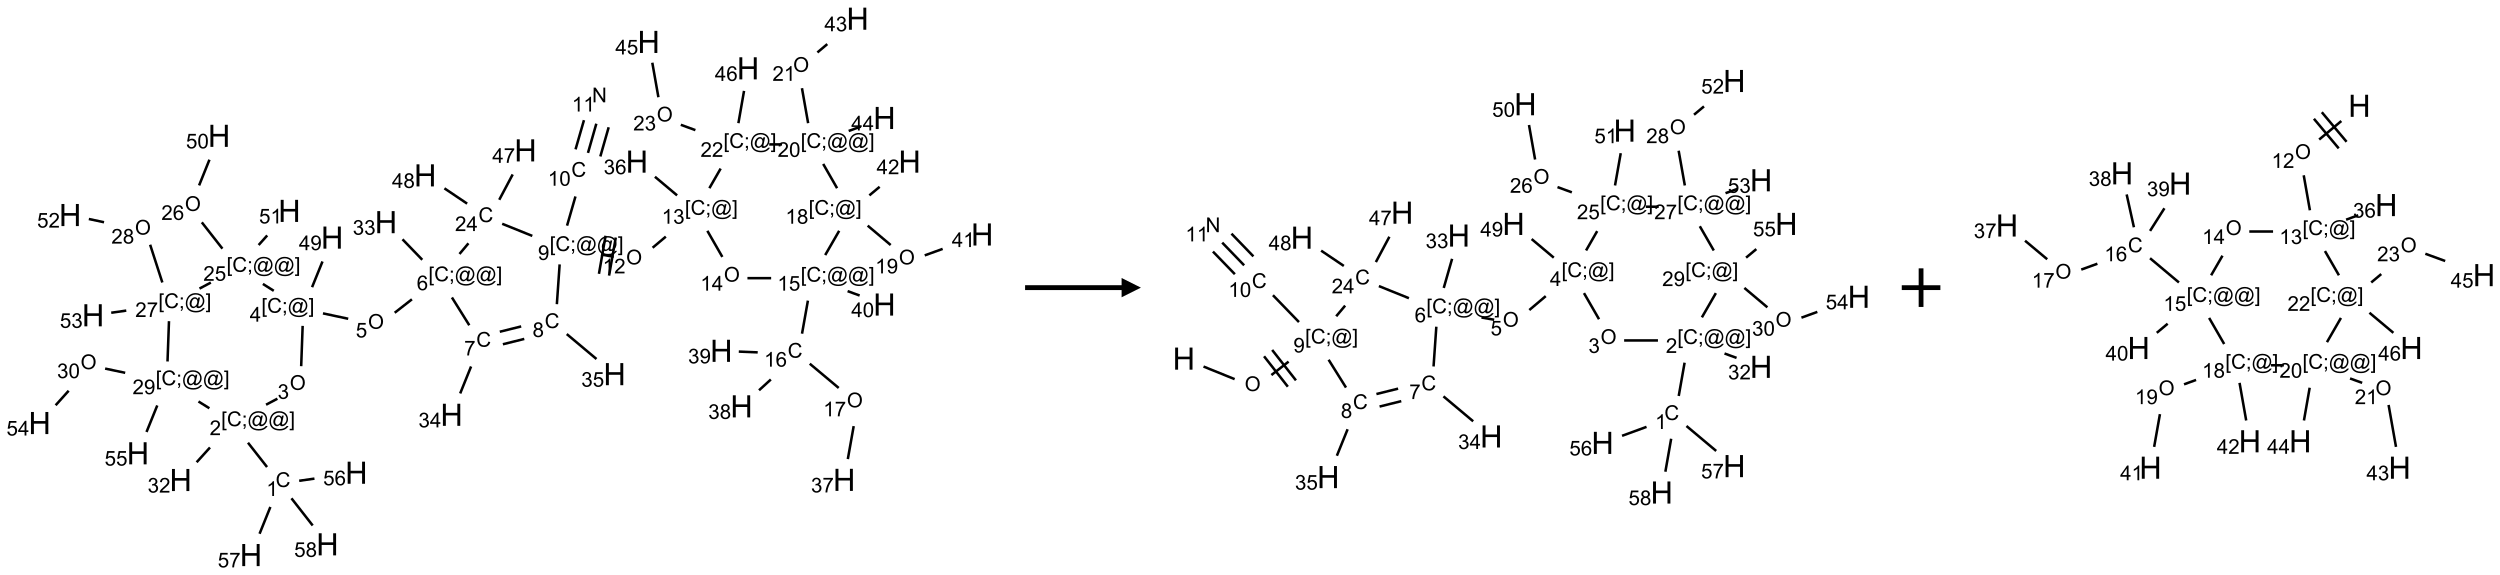 <?xml version="1.0" encoding="UTF-8"?>
<svg xmlns="http://www.w3.org/2000/svg" xmlns:xlink="http://www.w3.org/1999/xlink" width="1295" height="298" viewBox="0 0 1295 298">
<defs>
<g>
<g id="glyph-0-0">
<path d="M 1.332 0 L 1.332 -6.668 L 6.668 -6.668 L 6.668 0 Z M 1.5 -0.168 L 6.5 -0.168 L 6.5 -6.5 L 1.5 -6.5 Z M 1.5 -0.168 "/>
</g>
<g id="glyph-0-1">
<path d="M 6.27 -2.676 L 7.281 -2.422 C 7.07 -1.594 6.688 -0.961 6.137 -0.523 C 5.586 -0.086 4.914 0.129 4.121 0.129 C 3.297 0.129 2.629 -0.039 2.113 -0.371 C 1.598 -0.707 1.203 -1.191 0.934 -1.828 C 0.664 -2.465 0.531 -3.145 0.531 -3.875 C 0.531 -4.672 0.684 -5.363 0.988 -5.957 C 1.293 -6.547 1.723 -6.996 2.285 -7.305 C 2.844 -7.613 3.461 -7.766 4.137 -7.766 C 4.898 -7.766 5.543 -7.57 6.062 -7.184 C 6.582 -6.793 6.945 -6.246 7.152 -5.543 L 6.156 -5.309 C 5.98 -5.863 5.723 -6.266 5.387 -6.52 C 5.051 -6.773 4.625 -6.902 4.113 -6.902 C 3.527 -6.902 3.039 -6.762 2.645 -6.48 C 2.25 -6.199 1.973 -5.82 1.812 -5.348 C 1.652 -4.871 1.574 -4.383 1.574 -3.879 C 1.574 -3.23 1.668 -2.664 1.855 -2.18 C 2.047 -1.695 2.34 -1.332 2.738 -1.094 C 3.137 -0.855 3.57 -0.734 4.035 -0.734 C 4.602 -0.734 5.082 -0.898 5.473 -1.223 C 5.867 -1.551 6.133 -2.035 6.27 -2.676 Z M 6.27 -2.676 "/>
</g>
<g id="glyph-0-2">
<path d="M 3.973 0 L 3.035 0 L 3.035 -5.973 C 2.809 -5.758 2.516 -5.543 2.148 -5.328 C 1.781 -5.113 1.453 -4.953 1.16 -4.844 L 1.16 -5.75 C 1.684 -5.996 2.145 -6.297 2.535 -6.645 C 2.93 -6.996 3.207 -7.336 3.371 -7.668 L 3.973 -7.668 Z M 3.973 0 "/>
</g>
<g id="glyph-0-3">
<path d="M 0.723 2.121 L 0.723 -7.637 L 2.793 -7.637 L 2.793 -6.859 L 1.66 -6.859 L 1.66 1.344 L 2.793 1.344 L 2.793 2.121 Z M 0.723 2.121 "/>
</g>
<g id="glyph-0-4">
<path d="M 0.949 -4.465 L 0.949 -5.531 L 2.016 -5.531 L 2.016 -4.465 Z M 0.949 0 L 0.949 -1.066 L 2.016 -1.066 L 2.016 0 C 2.016 0.391 1.945 0.711 1.809 0.949 C 1.668 1.191 1.449 1.379 1.145 1.512 L 0.887 1.109 C 1.082 1.023 1.23 0.895 1.324 0.727 C 1.418 0.559 1.469 0.316 1.48 0 Z M 0.949 0 "/>
</g>
<g id="glyph-0-5">
<path d="M 6.047 -0.848 C 5.82 -0.59 5.57 -0.379 5.289 -0.223 C 5.008 -0.062 4.73 0.016 4.449 0.016 C 4.141 0.016 3.84 -0.074 3.547 -0.254 C 3.254 -0.434 3.02 -0.715 2.836 -1.09 C 2.652 -1.465 2.562 -1.875 2.562 -2.324 C 2.562 -2.875 2.703 -3.43 2.988 -3.98 C 3.27 -4.535 3.621 -4.953 4.043 -5.23 C 4.461 -5.508 4.871 -5.645 5.266 -5.645 C 5.566 -5.645 5.855 -5.566 6.129 -5.41 C 6.402 -5.25 6.641 -5.012 6.84 -4.688 L 7.016 -5.496 L 7.949 -5.496 L 7.199 -2 C 7.094 -1.516 7.043 -1.246 7.043 -1.191 C 7.043 -1.098 7.078 -1.02 7.148 -0.949 C 7.219 -0.883 7.305 -0.848 7.406 -0.848 C 7.59 -0.848 7.832 -0.953 8.129 -1.168 C 8.527 -1.445 8.84 -1.816 9.07 -2.285 C 9.301 -2.75 9.418 -3.234 9.418 -3.73 C 9.418 -4.309 9.27 -4.852 8.973 -5.355 C 8.676 -5.859 8.23 -6.262 7.645 -6.562 C 7.055 -6.863 6.406 -7.016 5.691 -7.016 C 4.879 -7.016 4.137 -6.824 3.465 -6.445 C 2.793 -6.066 2.273 -5.52 1.902 -4.809 C 1.535 -4.098 1.348 -3.34 1.348 -2.527 C 1.348 -1.676 1.535 -0.941 1.902 -0.328 C 2.273 0.285 2.809 0.742 3.508 1.035 C 4.207 1.328 4.984 1.473 5.832 1.473 C 6.742 1.473 7.504 1.32 8.121 1.016 C 8.734 0.711 9.195 0.34 9.5 -0.098 L 10.441 -0.098 C 10.266 0.266 9.961 0.637 9.531 1.016 C 9.102 1.395 8.59 1.695 7.996 1.914 C 7.402 2.133 6.688 2.246 5.848 2.246 C 5.078 2.246 4.367 2.145 3.715 1.949 C 3.066 1.75 2.512 1.453 2.051 1.055 C 1.594 0.656 1.25 0.199 1.016 -0.316 C 0.723 -0.973 0.578 -1.684 0.578 -2.441 C 0.578 -3.289 0.75 -4.098 1.098 -4.863 C 1.523 -5.805 2.125 -6.527 2.902 -7.027 C 3.684 -7.527 4.629 -7.777 5.738 -7.777 C 6.602 -7.777 7.375 -7.602 8.059 -7.246 C 8.746 -6.895 9.285 -6.371 9.684 -5.672 C 10.02 -5.07 10.188 -4.418 10.188 -3.715 C 10.188 -2.707 9.832 -1.812 9.125 -1.031 C 8.492 -0.328 7.801 0.02 7.051 0.02 C 6.812 0.02 6.617 -0.016 6.473 -0.09 C 6.324 -0.16 6.215 -0.266 6.145 -0.402 C 6.102 -0.488 6.066 -0.637 6.047 -0.848 Z M 3.527 -2.262 C 3.527 -1.785 3.641 -1.414 3.863 -1.152 C 4.09 -0.887 4.348 -0.754 4.641 -0.754 C 4.836 -0.754 5.039 -0.812 5.254 -0.93 C 5.469 -1.047 5.676 -1.219 5.871 -1.449 C 6.066 -1.676 6.23 -1.969 6.355 -2.32 C 6.48 -2.672 6.543 -3.027 6.543 -3.379 C 6.543 -3.852 6.426 -4.219 6.191 -4.48 C 5.957 -4.738 5.672 -4.871 5.332 -4.871 C 5.109 -4.871 4.902 -4.812 4.707 -4.699 C 4.512 -4.586 4.32 -4.406 4.137 -4.156 C 3.953 -3.906 3.805 -3.602 3.691 -3.246 C 3.582 -2.887 3.527 -2.559 3.527 -2.262 Z M 3.527 -2.262 "/>
</g>
<g id="glyph-0-6">
<path d="M 2.27 2.121 L 0.203 2.121 L 0.203 1.344 L 1.332 1.344 L 1.332 -6.859 L 0.203 -6.859 L 0.203 -7.637 L 2.27 -7.637 Z M 2.27 2.121 "/>
</g>
<g id="glyph-0-7">
<path d="M 5.371 -0.902 L 5.371 0 L 0.324 0 C 0.316 -0.227 0.352 -0.441 0.434 -0.652 C 0.562 -0.996 0.766 -1.332 1.051 -1.668 C 1.332 -2 1.742 -2.387 2.277 -2.824 C 3.105 -3.504 3.668 -4.043 3.957 -4.441 C 4.25 -4.84 4.395 -5.215 4.395 -5.566 C 4.395 -5.938 4.262 -6.254 3.996 -6.508 C 3.73 -6.762 3.387 -6.891 2.957 -6.891 C 2.508 -6.891 2.145 -6.754 1.875 -6.484 C 1.605 -6.215 1.469 -5.84 1.465 -5.359 L 0.5 -5.457 C 0.566 -6.176 0.812 -6.727 1.246 -7.102 C 1.676 -7.477 2.254 -7.668 2.98 -7.668 C 3.711 -7.668 4.293 -7.465 4.719 -7.059 C 5.145 -6.652 5.359 -6.148 5.359 -5.547 C 5.359 -5.242 5.297 -4.941 5.172 -4.645 C 5.047 -4.352 4.84 -4.039 4.551 -3.715 C 4.262 -3.387 3.777 -2.938 3.105 -2.371 C 2.543 -1.898 2.18 -1.578 2.02 -1.41 C 1.859 -1.242 1.73 -1.07 1.625 -0.902 Z M 5.371 -0.902 "/>
</g>
<g id="glyph-0-8">
<path d="M 0.449 -2.016 L 1.387 -2.141 C 1.492 -1.609 1.676 -1.227 1.934 -0.992 C 2.191 -0.758 2.508 -0.641 2.879 -0.641 C 3.32 -0.641 3.695 -0.793 3.996 -1.098 C 4.301 -1.402 4.453 -1.781 4.453 -2.234 C 4.453 -2.664 4.312 -3.02 4.031 -3.301 C 3.75 -3.578 3.391 -3.719 2.957 -3.719 C 2.781 -3.719 2.562 -3.684 2.297 -3.613 L 2.402 -4.438 C 2.465 -4.43 2.516 -4.426 2.551 -4.426 C 2.949 -4.426 3.312 -4.531 3.629 -4.738 C 3.949 -4.949 4.109 -5.27 4.109 -5.703 C 4.109 -6.047 3.992 -6.332 3.762 -6.559 C 3.527 -6.785 3.227 -6.895 2.859 -6.895 C 2.496 -6.895 2.191 -6.781 1.949 -6.551 C 1.707 -6.324 1.547 -5.98 1.48 -5.52 L 0.543 -5.688 C 0.656 -6.316 0.918 -6.805 1.324 -7.148 C 1.73 -7.492 2.234 -7.668 2.84 -7.668 C 3.254 -7.668 3.641 -7.578 3.988 -7.398 C 4.34 -7.219 4.609 -6.977 4.793 -6.668 C 4.98 -6.359 5.074 -6.031 5.074 -5.684 C 5.074 -5.352 4.984 -5.051 4.809 -4.781 C 4.629 -4.512 4.367 -4.297 4.02 -4.137 C 4.473 -4.031 4.824 -3.816 5.074 -3.488 C 5.324 -3.16 5.449 -2.75 5.449 -2.254 C 5.449 -1.59 5.203 -1.023 4.719 -0.559 C 4.234 -0.098 3.617 0.137 2.875 0.137 C 2.203 0.137 1.648 -0.062 1.207 -0.465 C 0.762 -0.863 0.512 -1.379 0.449 -2.016 Z M 0.449 -2.016 "/>
</g>
<g id="glyph-0-9">
<path d="M 0.516 -3.719 C 0.516 -4.984 0.855 -5.977 1.535 -6.695 C 2.215 -7.414 3.094 -7.77 4.172 -7.77 C 4.875 -7.77 5.512 -7.602 6.078 -7.266 C 6.645 -6.93 7.074 -6.461 7.371 -5.855 C 7.668 -5.254 7.816 -4.57 7.816 -3.809 C 7.816 -3.035 7.66 -2.34 7.348 -1.73 C 7.035 -1.117 6.594 -0.656 6.02 -0.34 C 5.449 -0.027 4.828 0.129 4.168 0.129 C 3.449 0.129 2.805 -0.043 2.238 -0.391 C 1.672 -0.738 1.246 -1.211 0.953 -1.812 C 0.66 -2.414 0.516 -3.047 0.516 -3.719 Z M 1.559 -3.703 C 1.559 -2.781 1.805 -2.059 2.301 -1.527 C 2.793 -1 3.414 -0.734 4.16 -0.734 C 4.922 -0.734 5.547 -1 6.039 -1.535 C 6.531 -2.07 6.777 -2.828 6.777 -3.812 C 6.777 -4.434 6.672 -4.977 6.461 -5.441 C 6.25 -5.902 5.945 -6.262 5.539 -6.52 C 5.133 -6.773 4.68 -6.902 4.176 -6.902 C 3.461 -6.902 2.848 -6.656 2.332 -6.164 C 1.816 -5.672 1.559 -4.852 1.559 -3.703 Z M 1.559 -3.703 "/>
</g>
<g id="glyph-0-10">
<path d="M 3.449 0 L 3.449 -1.828 L 0.137 -1.828 L 0.137 -2.688 L 3.621 -7.637 L 4.387 -7.637 L 4.387 -2.688 L 5.418 -2.688 L 5.418 -1.828 L 4.387 -1.828 L 4.387 0 Z M 3.449 -2.688 L 3.449 -6.129 L 1.059 -2.688 Z M 3.449 -2.688 "/>
</g>
<g id="glyph-0-11">
<path d="M 0.441 -2 L 1.426 -2.082 C 1.5 -1.605 1.668 -1.242 1.934 -1.004 C 2.199 -0.762 2.52 -0.641 2.895 -0.641 C 3.348 -0.641 3.73 -0.812 4.043 -1.152 C 4.355 -1.492 4.512 -1.941 4.512 -2.504 C 4.512 -3.039 4.359 -3.461 4.059 -3.77 C 3.758 -4.078 3.367 -4.234 2.879 -4.234 C 2.578 -4.234 2.305 -4.164 2.062 -4.027 C 1.82 -3.891 1.629 -3.715 1.488 -3.496 L 0.609 -3.609 L 1.348 -7.531 L 5.145 -7.531 L 5.145 -6.637 L 2.098 -6.637 L 1.688 -4.582 C 2.145 -4.902 2.625 -5.062 3.129 -5.062 C 3.797 -5.062 4.359 -4.832 4.816 -4.371 C 5.277 -3.91 5.504 -3.312 5.504 -2.59 C 5.504 -1.898 5.305 -1.301 4.902 -0.797 C 4.41 -0.18 3.742 0.129 2.895 0.129 C 2.199 0.129 1.633 -0.062 1.195 -0.453 C 0.758 -0.844 0.504 -1.359 0.441 -2 Z M 0.441 -2 "/>
</g>
<g id="glyph-0-12">
<path d="M 5.309 -5.766 L 4.375 -5.691 C 4.293 -6.059 4.172 -6.328 4.02 -6.496 C 3.766 -6.762 3.453 -6.895 3.082 -6.895 C 2.785 -6.895 2.523 -6.812 2.297 -6.645 C 2 -6.43 1.77 -6.117 1.598 -5.703 C 1.43 -5.289 1.34 -4.703 1.332 -3.938 C 1.559 -4.281 1.836 -4.535 2.16 -4.703 C 2.488 -4.871 2.828 -4.953 3.188 -4.953 C 3.812 -4.953 4.344 -4.723 4.785 -4.262 C 5.223 -3.801 5.441 -3.207 5.441 -2.48 C 5.441 -2 5.34 -1.555 5.133 -1.145 C 4.926 -0.73 4.641 -0.418 4.281 -0.199 C 3.922 0.02 3.512 0.129 3.051 0.129 C 2.27 0.129 1.633 -0.156 1.141 -0.73 C 0.648 -1.305 0.402 -2.254 0.402 -3.574 C 0.402 -5.051 0.672 -6.121 1.219 -6.793 C 1.695 -7.375 2.336 -7.668 3.141 -7.668 C 3.742 -7.668 4.234 -7.5 4.617 -7.16 C 5 -6.824 5.23 -6.359 5.309 -5.766 Z M 1.48 -2.473 C 1.48 -2.152 1.547 -1.844 1.684 -1.547 C 1.82 -1.25 2.016 -1.027 2.262 -0.871 C 2.508 -0.719 2.766 -0.641 3.035 -0.641 C 3.434 -0.641 3.773 -0.801 4.059 -1.121 C 4.344 -1.441 4.484 -1.875 4.484 -2.422 C 4.484 -2.949 4.344 -3.367 4.062 -3.668 C 3.781 -3.973 3.426 -4.125 3 -4.125 C 2.578 -4.125 2.219 -3.973 1.922 -3.668 C 1.625 -3.363 1.48 -2.969 1.48 -2.473 Z M 1.48 -2.473 "/>
</g>
<g id="glyph-0-13">
<path d="M 0.504 -6.637 L 0.504 -7.535 L 5.449 -7.535 L 5.449 -6.809 C 4.961 -6.289 4.48 -5.602 4.004 -4.746 C 3.527 -3.887 3.156 -3.004 2.895 -2.098 C 2.707 -1.461 2.59 -0.762 2.535 0 L 1.574 0 C 1.582 -0.602 1.703 -1.328 1.926 -2.176 C 2.152 -3.027 2.477 -3.848 2.898 -4.637 C 3.32 -5.426 3.77 -6.094 4.246 -6.637 Z M 0.504 -6.637 "/>
</g>
<g id="glyph-0-14">
<path d="M 1.887 -4.141 C 1.496 -4.281 1.207 -4.484 1.02 -4.75 C 0.832 -5.016 0.738 -5.328 0.738 -5.699 C 0.738 -6.254 0.938 -6.719 1.34 -7.098 C 1.738 -7.477 2.27 -7.668 2.934 -7.668 C 3.598 -7.668 4.137 -7.473 4.543 -7.086 C 4.949 -6.699 5.152 -6.227 5.152 -5.672 C 5.152 -5.316 5.059 -5.008 4.871 -4.746 C 4.688 -4.484 4.406 -4.281 4.027 -4.141 C 4.496 -3.988 4.852 -3.742 5.098 -3.402 C 5.34 -3.062 5.465 -2.656 5.465 -2.184 C 5.465 -1.531 5.234 -0.98 4.77 -0.535 C 4.309 -0.09 3.703 0.129 2.949 0.129 C 2.195 0.129 1.586 -0.094 1.125 -0.539 C 0.664 -0.984 0.434 -1.543 0.434 -2.207 C 0.434 -2.703 0.559 -3.121 0.809 -3.457 C 1.062 -3.793 1.422 -4.02 1.887 -4.141 Z M 1.699 -5.73 C 1.699 -5.367 1.812 -5.074 2.047 -4.844 C 2.281 -4.613 2.582 -4.5 2.953 -4.5 C 3.312 -4.5 3.609 -4.613 3.84 -4.84 C 4.07 -5.066 4.188 -5.348 4.188 -5.676 C 4.188 -6.02 4.07 -6.309 3.832 -6.543 C 3.594 -6.777 3.297 -6.895 2.941 -6.895 C 2.586 -6.895 2.289 -6.781 2.051 -6.551 C 1.816 -6.324 1.699 -6.047 1.699 -5.73 Z M 1.395 -2.203 C 1.395 -1.938 1.461 -1.676 1.586 -1.426 C 1.711 -1.176 1.902 -0.984 2.152 -0.848 C 2.402 -0.711 2.672 -0.641 2.957 -0.641 C 3.406 -0.641 3.777 -0.785 4.066 -1.074 C 4.359 -1.363 4.504 -1.727 4.504 -2.172 C 4.504 -2.625 4.355 -2.996 4.055 -3.293 C 3.754 -3.586 3.379 -3.734 2.926 -3.734 C 2.484 -3.734 2.121 -3.59 1.832 -3.297 C 1.543 -3.004 1.395 -2.641 1.395 -2.203 Z M 1.395 -2.203 "/>
</g>
<g id="glyph-0-15">
<path d="M 0.582 -1.766 L 1.484 -1.848 C 1.562 -1.426 1.707 -1.117 1.922 -0.926 C 2.137 -0.734 2.414 -0.641 2.75 -0.641 C 3.039 -0.641 3.289 -0.707 3.508 -0.84 C 3.727 -0.973 3.902 -1.148 4.043 -1.367 C 4.18 -1.586 4.297 -1.887 4.391 -2.262 C 4.484 -2.637 4.531 -3.016 4.531 -3.406 C 4.531 -3.449 4.531 -3.512 4.527 -3.594 C 4.34 -3.297 4.082 -3.055 3.758 -2.867 C 3.434 -2.68 3.082 -2.59 2.703 -2.59 C 2.07 -2.59 1.535 -2.816 1.098 -3.277 C 0.66 -3.734 0.441 -4.34 0.441 -5.09 C 0.441 -5.863 0.672 -6.484 1.129 -6.957 C 1.586 -7.43 2.156 -7.668 2.844 -7.668 C 3.34 -7.668 3.793 -7.531 4.207 -7.266 C 4.617 -7 4.93 -6.617 5.145 -6.121 C 5.355 -5.629 5.465 -4.91 5.465 -3.973 C 5.465 -2.996 5.359 -2.223 5.145 -1.645 C 4.934 -1.066 4.617 -0.625 4.199 -0.324 C 3.781 -0.02 3.293 0.129 2.73 0.129 C 2.133 0.129 1.645 -0.035 1.266 -0.367 C 0.887 -0.699 0.66 -1.164 0.582 -1.766 Z M 4.422 -5.137 C 4.422 -5.676 4.277 -6.102 3.992 -6.418 C 3.707 -6.734 3.359 -6.891 2.957 -6.891 C 2.543 -6.891 2.18 -6.719 1.871 -6.379 C 1.562 -6.039 1.406 -5.598 1.406 -5.059 C 1.406 -4.57 1.555 -4.176 1.848 -3.871 C 2.141 -3.566 2.5 -3.418 2.934 -3.418 C 3.367 -3.418 3.723 -3.57 4.004 -3.871 C 4.281 -4.176 4.422 -4.598 4.422 -5.137 Z M 4.422 -5.137 "/>
</g>
<g id="glyph-0-16">
<path d="M 0.441 -3.766 C 0.441 -4.668 0.535 -5.395 0.723 -5.945 C 0.906 -6.496 1.184 -6.922 1.551 -7.219 C 1.918 -7.516 2.375 -7.668 2.934 -7.668 C 3.344 -7.668 3.703 -7.586 4.012 -7.418 C 4.32 -7.254 4.574 -7.016 4.777 -6.707 C 4.977 -6.395 5.137 -6.016 5.25 -5.57 C 5.363 -5.125 5.422 -4.523 5.422 -3.766 C 5.422 -2.871 5.328 -2.148 5.145 -1.598 C 4.961 -1.047 4.688 -0.621 4.32 -0.32 C 3.953 -0.02 3.492 0.129 2.934 0.129 C 2.195 0.129 1.617 -0.133 1.199 -0.66 C 0.695 -1.297 0.441 -2.332 0.441 -3.766 Z M 1.406 -3.766 C 1.406 -2.512 1.555 -1.68 1.848 -1.262 C 2.141 -0.848 2.5 -0.641 2.934 -0.641 C 3.363 -0.641 3.727 -0.848 4.02 -1.266 C 4.312 -1.684 4.457 -2.516 4.457 -3.766 C 4.457 -5.023 4.312 -5.859 4.02 -6.27 C 3.727 -6.684 3.359 -6.891 2.922 -6.891 C 2.492 -6.891 2.148 -6.707 1.891 -6.344 C 1.566 -5.879 1.406 -5.02 1.406 -3.766 Z M 1.406 -3.766 "/>
</g>
<g id="glyph-0-17">
<path d="M 0.812 0 L 0.812 -7.637 L 1.848 -7.637 L 5.859 -1.641 L 5.859 -7.637 L 6.828 -7.637 L 6.828 0 L 5.793 0 L 1.781 -6 L 1.781 0 Z M 0.812 0 "/>
</g>
<g id="glyph-1-0">
<path d="M 2 0 L 2 -10 L 10 -10 L 10 0 Z M 2.25 -0.25 L 9.75 -0.25 L 9.75 -9.75 L 2.25 -9.75 Z M 2.25 -0.25 "/>
</g>
<g id="glyph-1-1">
<path d="M 1.281 0 L 1.281 -11.453 L 2.797 -11.453 L 2.797 -6.75 L 8.75 -6.75 L 8.75 -11.453 L 10.266 -11.453 L 10.266 0 L 8.75 0 L 8.75 -5.398 L 2.797 -5.398 L 2.797 0 Z M 1.281 0 "/>
</g>
</g>
</defs>
<path fill="none" stroke-width="0.033" stroke-linecap="butt" stroke-linejoin="miter" stroke="rgb(0%, 0%, 0%)" stroke-opacity="1" stroke-miterlimit="10" d="M 2.945 5.806 L 2.698 5.491 " transform="matrix(40, 0, 0, 40, 20.533, 9.684)"/>
<path fill="none" stroke-width="0.033" stroke-linecap="butt" stroke-linejoin="miter" stroke="rgb(0%, 0%, 0%)" stroke-opacity="1" stroke-miterlimit="10" d="M 2.206 5.553 L 2.033 5.744 " transform="matrix(40, 0, 0, 40, 20.533, 9.684)"/>
<path fill="none" stroke-width="0.033" stroke-linecap="butt" stroke-linejoin="miter" stroke="rgb(0%, 0%, 0%)" stroke-opacity="1" stroke-miterlimit="10" d="M 2.932 4.999 L 3.079 4.921 " transform="matrix(40, 0, 0, 40, 20.533, 9.684)"/>
<path fill="none" stroke-width="0.033" stroke-linecap="butt" stroke-linejoin="miter" stroke="rgb(0%, 0%, 0%)" stroke-opacity="1" stroke-miterlimit="10" d="M 3.387 4.5 L 3.406 3.978 " transform="matrix(40, 0, 0, 40, 20.533, 9.684)"/>
<path fill="none" stroke-width="0.033" stroke-linecap="butt" stroke-linejoin="miter" stroke="rgb(0%, 0%, 0%)" stroke-opacity="1" stroke-miterlimit="10" d="M 3.669 3.816 L 3.996 3.886 " transform="matrix(40, 0, 0, 40, 20.533, 9.684)"/>
<path fill="none" stroke-width="0.033" stroke-linecap="butt" stroke-linejoin="miter" stroke="rgb(0%, 0%, 0%)" stroke-opacity="1" stroke-miterlimit="10" d="M 4.598 3.808 L 4.821 3.634 " transform="matrix(40, 0, 0, 40, 20.533, 9.684)"/>
<path fill="none" stroke-width="0.033" stroke-linecap="butt" stroke-linejoin="miter" stroke="rgb(0%, 0%, 0%)" stroke-opacity="1" stroke-miterlimit="10" d="M 4.955 3.122 L 4.699 2.857 " transform="matrix(40, 0, 0, 40, 20.533, 9.684)"/>
<path fill="none" stroke-width="0.033" stroke-linecap="butt" stroke-linejoin="miter" stroke="rgb(0%, 0%, 0%)" stroke-opacity="1" stroke-miterlimit="10" d="M 5.339 3.61 L 5.564 3.97 " transform="matrix(40, 0, 0, 40, 20.533, 9.684)"/>
<path fill="none" stroke-width="0.033" stroke-linecap="butt" stroke-linejoin="miter" stroke="rgb(0%, 0%, 0%)" stroke-opacity="1" stroke-miterlimit="10" d="M 5.587 4.504 L 5.446 4.853 " transform="matrix(40, 0, 0, 40, 20.533, 9.684)"/>
<path fill="none" stroke-width="0.033" stroke-linecap="butt" stroke-linejoin="miter" stroke="rgb(0%, 0%, 0%)" stroke-opacity="1" stroke-miterlimit="10" d="M 5.999 4.216 L 6.276 4.147 " transform="matrix(40, 0, 0, 40, 20.533, 9.684)"/>
<path fill="none" stroke-width="0.033" stroke-linecap="butt" stroke-linejoin="miter" stroke="rgb(0%, 0%, 0%)" stroke-opacity="1" stroke-miterlimit="10" d="M 5.959 4.054 L 6.236 3.985 " transform="matrix(40, 0, 0, 40, 20.533, 9.684)"/>
<path fill="none" stroke-width="0.033" stroke-linecap="butt" stroke-linejoin="miter" stroke="rgb(0%, 0%, 0%)" stroke-opacity="1" stroke-miterlimit="10" d="M 6.826 4.084 L 7.211 4.407 " transform="matrix(40, 0, 0, 40, 20.533, 9.684)"/>
<path fill="none" stroke-width="0.033" stroke-linecap="butt" stroke-linejoin="miter" stroke="rgb(0%, 0%, 0%)" stroke-opacity="1" stroke-miterlimit="10" d="M 6.698 3.697 L 6.734 3.182 " transform="matrix(40, 0, 0, 40, 20.533, 9.684)"/>
<path fill="none" stroke-width="0.033" stroke-linecap="butt" stroke-linejoin="miter" stroke="rgb(0%, 0%, 0%)" stroke-opacity="1" stroke-miterlimit="10" d="M 6.83 2.68 L 6.939 2.302 " transform="matrix(40, 0, 0, 40, 20.533, 9.684)"/>
<path fill="none" stroke-width="0.033" stroke-linecap="butt" stroke-linejoin="miter" stroke="rgb(0%, 0%, 0%)" stroke-opacity="1" stroke-miterlimit="10" d="M 7.101 1.738 L 7.209 1.36 " transform="matrix(40, 0, 0, 40, 20.533, 9.684)"/>
<path fill="none" stroke-width="0.033" stroke-linecap="butt" stroke-linejoin="miter" stroke="rgb(0%, 0%, 0%)" stroke-opacity="1" stroke-miterlimit="10" d="M 7.261 1.784 L 7.369 1.406 " transform="matrix(40, 0, 0, 40, 20.533, 9.684)"/>
<path fill="none" stroke-width="0.033" stroke-linecap="butt" stroke-linejoin="miter" stroke="rgb(0%, 0%, 0%)" stroke-opacity="1" stroke-miterlimit="10" d="M 6.94 1.692 L 7.049 1.314 " transform="matrix(40, 0, 0, 40, 20.533, 9.684)"/>
<path fill="none" stroke-width="0.033" stroke-linecap="butt" stroke-linejoin="miter" stroke="rgb(0%, 0%, 0%)" stroke-opacity="1" stroke-miterlimit="10" d="M 7.27 3.054 L 7.434 3.083 " transform="matrix(40, 0, 0, 40, 20.533, 9.684)"/>
<path fill="none" stroke-width="0.033" stroke-linecap="butt" stroke-linejoin="miter" stroke="rgb(0%, 0%, 0%)" stroke-opacity="1" stroke-miterlimit="10" d="M 7.374 3.327 L 7.461 2.834 " transform="matrix(40, 0, 0, 40, 20.533, 9.684)"/>
<path fill="none" stroke-width="0.033" stroke-linecap="butt" stroke-linejoin="miter" stroke="rgb(0%, 0%, 0%)" stroke-opacity="1" stroke-miterlimit="10" d="M 7.243 3.304 L 7.329 2.811 " transform="matrix(40, 0, 0, 40, 20.533, 9.684)"/>
<path fill="none" stroke-width="0.033" stroke-linecap="butt" stroke-linejoin="miter" stroke="rgb(0%, 0%, 0%)" stroke-opacity="1" stroke-miterlimit="10" d="M 7.938 2.966 L 8.109 2.822 " transform="matrix(40, 0, 0, 40, 20.533, 9.684)"/>
<path fill="none" stroke-width="0.033" stroke-linecap="butt" stroke-linejoin="miter" stroke="rgb(0%, 0%, 0%)" stroke-opacity="1" stroke-miterlimit="10" d="M 8.255 2.288 L 7.968 2.047 " transform="matrix(40, 0, 0, 40, 20.533, 9.684)"/>
<path fill="none" stroke-width="0.033" stroke-linecap="butt" stroke-linejoin="miter" stroke="rgb(0%, 0%, 0%)" stroke-opacity="1" stroke-miterlimit="10" d="M 8.647 2.747 L 8.841 3.085 " transform="matrix(40, 0, 0, 40, 20.533, 9.684)"/>
<path fill="none" stroke-width="0.033" stroke-linecap="butt" stroke-linejoin="miter" stroke="rgb(0%, 0%, 0%)" stroke-opacity="1" stroke-miterlimit="10" d="M 9.166 3.36 L 9.473 3.36 " transform="matrix(40, 0, 0, 40, 20.533, 9.684)"/>
<path fill="none" stroke-width="0.033" stroke-linecap="butt" stroke-linejoin="miter" stroke="rgb(0%, 0%, 0%)" stroke-opacity="1" stroke-miterlimit="10" d="M 9.949 3.651 L 9.873 4.079 " transform="matrix(40, 0, 0, 40, 20.533, 9.684)"/>
<path fill="none" stroke-width="0.033" stroke-linecap="butt" stroke-linejoin="miter" stroke="rgb(0%, 0%, 0%)" stroke-opacity="1" stroke-miterlimit="10" d="M 9.973 4.468 L 10.348 4.782 " transform="matrix(40, 0, 0, 40, 20.533, 9.684)"/>
<path fill="none" stroke-width="0.033" stroke-linecap="butt" stroke-linejoin="miter" stroke="rgb(0%, 0%, 0%)" stroke-opacity="1" stroke-miterlimit="10" d="M 10.542 5.276 L 10.466 5.703 " transform="matrix(40, 0, 0, 40, 20.533, 9.684)"/>
<path fill="none" stroke-width="0.033" stroke-linecap="butt" stroke-linejoin="miter" stroke="rgb(0%, 0%, 0%)" stroke-opacity="1" stroke-miterlimit="10" d="M 9.469 4.672 L 9.316 4.812 " transform="matrix(40, 0, 0, 40, 20.533, 9.684)"/>
<path fill="none" stroke-width="0.033" stroke-linecap="butt" stroke-linejoin="miter" stroke="rgb(0%, 0%, 0%)" stroke-opacity="1" stroke-miterlimit="10" d="M 9.299 4.321 L 9.054 4.311 " transform="matrix(40, 0, 0, 40, 20.533, 9.684)"/>
<path fill="none" stroke-width="0.033" stroke-linecap="butt" stroke-linejoin="miter" stroke="rgb(0%, 0%, 0%)" stroke-opacity="1" stroke-miterlimit="10" d="M 10.463 3.528 L 10.619 3.585 " transform="matrix(40, 0, 0, 40, 20.533, 9.684)"/>
<path fill="none" stroke-width="0.033" stroke-linecap="butt" stroke-linejoin="miter" stroke="rgb(0%, 0%, 0%)" stroke-opacity="1" stroke-miterlimit="10" d="M 10.173 3.061 L 10.354 2.747 " transform="matrix(40, 0, 0, 40, 20.533, 9.684)"/>
<path fill="none" stroke-width="0.033" stroke-linecap="butt" stroke-linejoin="miter" stroke="rgb(0%, 0%, 0%)" stroke-opacity="1" stroke-miterlimit="10" d="M 10.723 2.68 L 11.021 2.931 " transform="matrix(40, 0, 0, 40, 20.533, 9.684)"/>
<path fill="none" stroke-width="0.033" stroke-linecap="butt" stroke-linejoin="miter" stroke="rgb(0%, 0%, 0%)" stroke-opacity="1" stroke-miterlimit="10" d="M 11.462 3.065 L 11.694 2.981 " transform="matrix(40, 0, 0, 40, 20.533, 9.684)"/>
<path fill="none" stroke-width="0.033" stroke-linecap="butt" stroke-linejoin="miter" stroke="rgb(0%, 0%, 0%)" stroke-opacity="1" stroke-miterlimit="10" d="M 10.745 2.288 L 10.878 2.177 " transform="matrix(40, 0, 0, 40, 20.533, 9.684)"/>
<path fill="none" stroke-width="0.033" stroke-linecap="butt" stroke-linejoin="miter" stroke="rgb(0%, 0%, 0%)" stroke-opacity="1" stroke-miterlimit="10" d="M 10.327 2.195 L 10.147 1.881 " transform="matrix(40, 0, 0, 40, 20.533, 9.684)"/>
<path fill="none" stroke-width="0.033" stroke-linecap="butt" stroke-linejoin="miter" stroke="rgb(0%, 0%, 0%)" stroke-opacity="1" stroke-miterlimit="10" d="M 9.952 1.353 L 9.872 0.9 " transform="matrix(40, 0, 0, 40, 20.533, 9.684)"/>
<path fill="none" stroke-width="0.033" stroke-linecap="butt" stroke-linejoin="miter" stroke="rgb(0%, 0%, 0%)" stroke-opacity="1" stroke-miterlimit="10" d="M 10.072 0.437 L 10.2 0.329 " transform="matrix(40, 0, 0, 40, 20.533, 9.684)"/>
<path fill="none" stroke-width="0.033" stroke-linecap="butt" stroke-linejoin="miter" stroke="rgb(0%, 0%, 0%)" stroke-opacity="1" stroke-miterlimit="10" d="M 10.477 1.454 L 10.634 1.397 " transform="matrix(40, 0, 0, 40, 20.533, 9.684)"/>
<path fill="none" stroke-width="0.033" stroke-linecap="butt" stroke-linejoin="miter" stroke="rgb(0%, 0%, 0%)" stroke-opacity="1" stroke-miterlimit="10" d="M 9.614 1.628 L 9.448 1.628 " transform="matrix(40, 0, 0, 40, 20.533, 9.684)"/>
<path fill="none" stroke-width="0.033" stroke-linecap="butt" stroke-linejoin="miter" stroke="rgb(0%, 0%, 0%)" stroke-opacity="1" stroke-miterlimit="10" d="M 8.819 1.941 L 8.673 2.195 " transform="matrix(40, 0, 0, 40, 20.533, 9.684)"/>
<path fill="none" stroke-width="0.033" stroke-linecap="butt" stroke-linejoin="miter" stroke="rgb(0%, 0%, 0%)" stroke-opacity="1" stroke-miterlimit="10" d="M 8.492 1.443 L 8.303 1.374 " transform="matrix(40, 0, 0, 40, 20.533, 9.684)"/>
<path fill="none" stroke-width="0.033" stroke-linecap="butt" stroke-linejoin="miter" stroke="rgb(0%, 0%, 0%)" stroke-opacity="1" stroke-miterlimit="10" d="M 8.013 1.017 L 7.934 0.57 " transform="matrix(40, 0, 0, 40, 20.533, 9.684)"/>
<path fill="none" stroke-width="0.033" stroke-linecap="butt" stroke-linejoin="miter" stroke="rgb(0%, 0%, 0%)" stroke-opacity="1" stroke-miterlimit="10" d="M 9.049 1.353 L 9.122 0.935 " transform="matrix(40, 0, 0, 40, 20.533, 9.684)"/>
<path fill="none" stroke-width="0.033" stroke-linecap="butt" stroke-linejoin="miter" stroke="rgb(0%, 0%, 0%)" stroke-opacity="1" stroke-miterlimit="10" d="M 6.38 2.813 L 5.99 2.656 " transform="matrix(40, 0, 0, 40, 20.533, 9.684)"/>
<path fill="none" stroke-width="0.033" stroke-linecap="butt" stroke-linejoin="miter" stroke="rgb(0%, 0%, 0%)" stroke-opacity="1" stroke-miterlimit="10" d="M 5.553 2.909 L 5.437 3.047 " transform="matrix(40, 0, 0, 40, 20.533, 9.684)"/>
<path fill="none" stroke-width="0.033" stroke-linecap="butt" stroke-linejoin="miter" stroke="rgb(0%, 0%, 0%)" stroke-opacity="1" stroke-miterlimit="10" d="M 5.952 2.345 L 6.126 2.017 " transform="matrix(40, 0, 0, 40, 20.533, 9.684)"/>
<path fill="none" stroke-width="0.033" stroke-linecap="butt" stroke-linejoin="miter" stroke="rgb(0%, 0%, 0%)" stroke-opacity="1" stroke-miterlimit="10" d="M 5.536 2.395 L 5.242 2.197 " transform="matrix(40, 0, 0, 40, 20.533, 9.684)"/>
<path fill="none" stroke-width="0.033" stroke-linecap="butt" stroke-linejoin="miter" stroke="rgb(0%, 0%, 0%)" stroke-opacity="1" stroke-miterlimit="10" d="M 3.528 3.477 L 3.663 3.144 " transform="matrix(40, 0, 0, 40, 20.533, 9.684)"/>
<path fill="none" stroke-width="0.033" stroke-linecap="butt" stroke-linejoin="miter" stroke="rgb(0%, 0%, 0%)" stroke-opacity="1" stroke-miterlimit="10" d="M 3.032 3.524 L 2.891 3.435 " transform="matrix(40, 0, 0, 40, 20.533, 9.684)"/>
<path fill="none" stroke-width="0.033" stroke-linecap="butt" stroke-linejoin="miter" stroke="rgb(0%, 0%, 0%)" stroke-opacity="1" stroke-miterlimit="10" d="M 2.367 2.978 L 2.1 2.637 " transform="matrix(40, 0, 0, 40, 20.533, 9.684)"/>
<path fill="none" stroke-width="0.033" stroke-linecap="butt" stroke-linejoin="miter" stroke="rgb(0%, 0%, 0%)" stroke-opacity="1" stroke-miterlimit="10" d="M 2.065 2.159 L 2.199 1.826 " transform="matrix(40, 0, 0, 40, 20.533, 9.684)"/>
<path fill="none" stroke-width="0.033" stroke-linecap="butt" stroke-linejoin="miter" stroke="rgb(0%, 0%, 0%)" stroke-opacity="1" stroke-miterlimit="10" d="M 2.836 2.931 L 2.947 2.807 " transform="matrix(40, 0, 0, 40, 20.533, 9.684)"/>
<path fill="none" stroke-width="0.033" stroke-linecap="butt" stroke-linejoin="miter" stroke="rgb(0%, 0%, 0%)" stroke-opacity="1" stroke-miterlimit="10" d="M 2.217 3.417 L 2.07 3.495 " transform="matrix(40, 0, 0, 40, 20.533, 9.684)"/>
<path fill="none" stroke-width="0.033" stroke-linecap="butt" stroke-linejoin="miter" stroke="rgb(0%, 0%, 0%)" stroke-opacity="1" stroke-miterlimit="10" d="M 1.589 3.416 L 1.431 2.927 " transform="matrix(40, 0, 0, 40, 20.533, 9.684)"/>
<path fill="none" stroke-width="0.033" stroke-linecap="butt" stroke-linejoin="miter" stroke="rgb(0%, 0%, 0%)" stroke-opacity="1" stroke-miterlimit="10" d="M 0.834 2.636 L 0.637 2.594 " transform="matrix(40, 0, 0, 40, 20.533, 9.684)"/>
<path fill="none" stroke-width="0.033" stroke-linecap="butt" stroke-linejoin="miter" stroke="rgb(0%, 0%, 0%)" stroke-opacity="1" stroke-miterlimit="10" d="M 1.122 3.78 L 0.927 3.808 " transform="matrix(40, 0, 0, 40, 20.533, 9.684)"/>
<path fill="none" stroke-width="0.033" stroke-linecap="butt" stroke-linejoin="miter" stroke="rgb(0%, 0%, 0%)" stroke-opacity="1" stroke-miterlimit="10" d="M 1.675 3.917 L 1.656 4.439 " transform="matrix(40, 0, 0, 40, 20.533, 9.684)"/>
<path fill="none" stroke-width="0.033" stroke-linecap="butt" stroke-linejoin="miter" stroke="rgb(0%, 0%, 0%)" stroke-opacity="1" stroke-miterlimit="10" d="M 2.057 4.957 L 2.198 5.045 " transform="matrix(40, 0, 0, 40, 20.533, 9.684)"/>
<path fill="none" stroke-width="0.033" stroke-linecap="butt" stroke-linejoin="miter" stroke="rgb(0%, 0%, 0%)" stroke-opacity="1" stroke-miterlimit="10" d="M 1.108 4.586 L 0.848 4.531 " transform="matrix(40, 0, 0, 40, 20.533, 9.684)"/>
<path fill="none" stroke-width="0.033" stroke-linecap="butt" stroke-linejoin="miter" stroke="rgb(0%, 0%, 0%)" stroke-opacity="1" stroke-miterlimit="10" d="M 0.376 4.818 L 0.207 5.006 " transform="matrix(40, 0, 0, 40, 20.533, 9.684)"/>
<path fill="none" stroke-width="0.033" stroke-linecap="butt" stroke-linejoin="miter" stroke="rgb(0%, 0%, 0%)" stroke-opacity="1" stroke-miterlimit="10" d="M 1.523 5.009 L 1.384 5.352 " transform="matrix(40, 0, 0, 40, 20.533, 9.684)"/>
<path fill="none" stroke-width="0.033" stroke-linecap="butt" stroke-linejoin="miter" stroke="rgb(0%, 0%, 0%)" stroke-opacity="1" stroke-miterlimit="10" d="M 3.361 5.984 L 3.559 5.956 " transform="matrix(40, 0, 0, 40, 20.533, 9.684)"/>
<path fill="none" stroke-width="0.033" stroke-linecap="butt" stroke-linejoin="miter" stroke="rgb(0%, 0%, 0%)" stroke-opacity="1" stroke-miterlimit="10" d="M 2.988 6.323 L 2.848 6.67 " transform="matrix(40, 0, 0, 40, 20.533, 9.684)"/>
<path fill="none" stroke-width="0.033" stroke-linecap="butt" stroke-linejoin="miter" stroke="rgb(0%, 0%, 0%)" stroke-opacity="1" stroke-miterlimit="10" d="M 3.261 6.211 L 3.536 6.563 " transform="matrix(40, 0, 0, 40, 20.533, 9.684)"/>
<g fill="rgb(0%, 0%, 0%)" fill-opacity="1">
<use xlink:href="#glyph-0-1" x="142.754" y="252.281"/>
</g>
<g fill="rgb(0%, 0%, 0%)" fill-opacity="1">
<use xlink:href="#glyph-0-2" x="137.977" y="256.918"/>
</g>
<g fill="rgb(0%, 0%, 0%)" fill-opacity="1">
<use xlink:href="#glyph-0-3" x="114.559" y="220.77"/>
<use xlink:href="#glyph-0-1" x="117.522" y="220.77"/>
<use xlink:href="#glyph-0-4" x="125.225" y="220.77"/>
<use xlink:href="#glyph-0-5" x="128.189" y="220.77"/>
<use xlink:href="#glyph-0-5" x="139.017" y="220.77"/>
<use xlink:href="#glyph-0-6" x="149.845" y="220.77"/>
</g>
<g fill="rgb(0%, 0%, 0%)" fill-opacity="1">
<use xlink:href="#glyph-0-7" x="108.582" y="225.398"/>
</g>
<g fill="rgb(0%, 0%, 0%)" fill-opacity="1">
<use xlink:href="#glyph-1-1" x="87.809" y="254.371"/>
</g>
<g fill="rgb(0%, 0%, 0%)" fill-opacity="1">
<use xlink:href="#glyph-0-8" x="76.453" y="255.16"/>
<use xlink:href="#glyph-0-7" x="82.385" y="255.16"/>
</g>
<g fill="rgb(0%, 0%, 0%)" fill-opacity="1">
<use xlink:href="#glyph-0-9" x="150.086" y="201.984"/>
</g>
<g fill="rgb(0%, 0%, 0%)" fill-opacity="1">
<use xlink:href="#glyph-0-8" x="143.82" y="206.617"/>
</g>
<g fill="rgb(0%, 0%, 0%)" fill-opacity="1">
<use xlink:href="#glyph-0-3" x="135.391" y="162.016"/>
<use xlink:href="#glyph-0-1" x="138.354" y="162.016"/>
<use xlink:href="#glyph-0-4" x="146.057" y="162.016"/>
<use xlink:href="#glyph-0-5" x="149.021" y="162.016"/>
<use xlink:href="#glyph-0-6" x="159.849" y="162.016"/>
</g>
<g fill="rgb(0%, 0%, 0%)" fill-opacity="1">
<use xlink:href="#glyph-0-10" x="129.367" y="166.609"/>
</g>
<g fill="rgb(0%, 0%, 0%)" fill-opacity="1">
<use xlink:href="#glyph-0-9" x="190.609" y="170.328"/>
</g>
<g fill="rgb(0%, 0%, 0%)" fill-opacity="1">
<use xlink:href="#glyph-0-11" x="184.285" y="174.824"/>
</g>
<g fill="rgb(0%, 0%, 0%)" fill-opacity="1">
<use xlink:href="#glyph-0-3" x="221.918" y="145.703"/>
<use xlink:href="#glyph-0-1" x="224.882" y="145.703"/>
<use xlink:href="#glyph-0-4" x="232.585" y="145.703"/>
<use xlink:href="#glyph-0-5" x="235.548" y="145.703"/>
<use xlink:href="#glyph-0-5" x="246.376" y="145.703"/>
<use xlink:href="#glyph-0-6" x="257.204" y="145.703"/>
</g>
<g fill="rgb(0%, 0%, 0%)" fill-opacity="1">
<use xlink:href="#glyph-0-12" x="215.867" y="150.332"/>
</g>
<g fill="rgb(0%, 0%, 0%)" fill-opacity="1">
<use xlink:href="#glyph-1-1" x="194.148" y="120.805"/>
</g>
<g fill="rgb(0%, 0%, 0%)" fill-opacity="1">
<use xlink:href="#glyph-0-8" x="182.715" y="121.598"/>
<use xlink:href="#glyph-0-8" x="188.647" y="121.598"/>
</g>
<g fill="rgb(0%, 0%, 0%)" fill-opacity="1">
<use xlink:href="#glyph-0-1" x="246.684" y="179.617"/>
</g>
<g fill="rgb(0%, 0%, 0%)" fill-opacity="1">
<use xlink:href="#glyph-0-13" x="240.434" y="184.125"/>
</g>
<g fill="rgb(0%, 0%, 0%)" fill-opacity="1">
<use xlink:href="#glyph-1-1" x="228.148" y="220.59"/>
</g>
<g fill="rgb(0%, 0%, 0%)" fill-opacity="1">
<use xlink:href="#glyph-0-8" x="216.746" y="221.379"/>
<use xlink:href="#glyph-0-10" x="222.678" y="221.379"/>
</g>
<g fill="rgb(0%, 0%, 0%)" fill-opacity="1">
<use xlink:href="#glyph-0-1" x="282.121" y="169.941"/>
</g>
<g fill="rgb(0%, 0%, 0%)" fill-opacity="1">
<use xlink:href="#glyph-0-14" x="275.855" y="174.578"/>
</g>
<g fill="rgb(0%, 0%, 0%)" fill-opacity="1">
<use xlink:href="#glyph-1-1" x="312.586" y="199.535"/>
</g>
<g fill="rgb(0%, 0%, 0%)" fill-opacity="1">
<use xlink:href="#glyph-0-8" x="301.094" y="200.328"/>
<use xlink:href="#glyph-0-11" x="307.026" y="200.328"/>
</g>
<g fill="rgb(0%, 0%, 0%)" fill-opacity="1">
<use xlink:href="#glyph-0-3" x="284.719" y="130.047"/>
<use xlink:href="#glyph-0-1" x="287.682" y="130.047"/>
<use xlink:href="#glyph-0-4" x="295.385" y="130.047"/>
<use xlink:href="#glyph-0-5" x="298.349" y="130.047"/>
<use xlink:href="#glyph-0-5" x="309.177" y="130.047"/>
<use xlink:href="#glyph-0-6" x="320.005" y="130.047"/>
</g>
<g fill="rgb(0%, 0%, 0%)" fill-opacity="1">
<use xlink:href="#glyph-0-15" x="278.645" y="134.676"/>
</g>
<g fill="rgb(0%, 0%, 0%)" fill-opacity="1">
<use xlink:href="#glyph-0-1" x="295.938" y="91.59"/>
</g>
<g fill="rgb(0%, 0%, 0%)" fill-opacity="1">
<use xlink:href="#glyph-0-2" x="283.777" y="96.223"/>
<use xlink:href="#glyph-0-16" x="289.71" y="96.223"/>
</g>
<g fill="rgb(0%, 0%, 0%)" fill-opacity="1">
<use xlink:href="#glyph-0-17" x="306.684" y="53.004"/>
</g>
<g fill="rgb(0%, 0%, 0%)" fill-opacity="1">
<use xlink:href="#glyph-0-2" x="296.254" y="57.773"/>
<use xlink:href="#glyph-0-2" x="302.186" y="57.773"/>
</g>
<g fill="rgb(0%, 0%, 0%)" fill-opacity="1">
<use xlink:href="#glyph-0-9" x="324.32" y="136.988"/>
</g>
<g fill="rgb(0%, 0%, 0%)" fill-opacity="1">
<use xlink:href="#glyph-0-2" x="312.199" y="141.621"/>
<use xlink:href="#glyph-0-7" x="318.132" y="141.621"/>
</g>
<g fill="rgb(0%, 0%, 0%)" fill-opacity="1">
<use xlink:href="#glyph-0-3" x="354.75" y="111.281"/>
<use xlink:href="#glyph-0-1" x="357.714" y="111.281"/>
<use xlink:href="#glyph-0-4" x="365.417" y="111.281"/>
<use xlink:href="#glyph-0-5" x="368.38" y="111.281"/>
<use xlink:href="#glyph-0-6" x="379.208" y="111.281"/>
</g>
<g fill="rgb(0%, 0%, 0%)" fill-opacity="1">
<use xlink:href="#glyph-0-2" x="342.762" y="115.91"/>
<use xlink:href="#glyph-0-8" x="348.694" y="115.91"/>
</g>
<g fill="rgb(0%, 0%, 0%)" fill-opacity="1">
<use xlink:href="#glyph-1-1" x="324.125" y="89.445"/>
</g>
<g fill="rgb(0%, 0%, 0%)" fill-opacity="1">
<use xlink:href="#glyph-0-8" x="312.695" y="90.238"/>
<use xlink:href="#glyph-0-12" x="318.628" y="90.238"/>
</g>
<g fill="rgb(0%, 0%, 0%)" fill-opacity="1">
<use xlink:href="#glyph-0-9" x="374.961" y="145.918"/>
</g>
<g fill="rgb(0%, 0%, 0%)" fill-opacity="1">
<use xlink:href="#glyph-0-2" x="362.793" y="150.551"/>
<use xlink:href="#glyph-0-10" x="368.725" y="150.551"/>
</g>
<g fill="rgb(0%, 0%, 0%)" fill-opacity="1">
<use xlink:href="#glyph-0-3" x="414.75" y="145.922"/>
<use xlink:href="#glyph-0-1" x="417.714" y="145.922"/>
<use xlink:href="#glyph-0-4" x="425.417" y="145.922"/>
<use xlink:href="#glyph-0-5" x="428.38" y="145.922"/>
<use xlink:href="#glyph-0-5" x="439.208" y="145.922"/>
<use xlink:href="#glyph-0-6" x="450.036" y="145.922"/>
</g>
<g fill="rgb(0%, 0%, 0%)" fill-opacity="1">
<use xlink:href="#glyph-0-2" x="402.703" y="150.551"/>
<use xlink:href="#glyph-0-11" x="408.635" y="150.551"/>
</g>
<g fill="rgb(0%, 0%, 0%)" fill-opacity="1">
<use xlink:href="#glyph-0-1" x="408" y="185.305"/>
</g>
<g fill="rgb(0%, 0%, 0%)" fill-opacity="1">
<use xlink:href="#glyph-0-2" x="395.82" y="189.941"/>
<use xlink:href="#glyph-0-12" x="401.753" y="189.941"/>
</g>
<g fill="rgb(0%, 0%, 0%)" fill-opacity="1">
<use xlink:href="#glyph-0-9" x="438.66" y="211.023"/>
</g>
<g fill="rgb(0%, 0%, 0%)" fill-opacity="1">
<use xlink:href="#glyph-0-2" x="426.457" y="215.652"/>
<use xlink:href="#glyph-0-13" x="432.389" y="215.652"/>
</g>
<g fill="rgb(0%, 0%, 0%)" fill-opacity="1">
<use xlink:href="#glyph-1-1" x="431.516" y="254.293"/>
</g>
<g fill="rgb(0%, 0%, 0%)" fill-opacity="1">
<use xlink:href="#glyph-0-8" x="420.082" y="255.086"/>
<use xlink:href="#glyph-0-13" x="426.014" y="255.086"/>
</g>
<g fill="rgb(0%, 0%, 0%)" fill-opacity="1">
<use xlink:href="#glyph-1-1" x="378.328" y="216.215"/>
</g>
<g fill="rgb(0%, 0%, 0%)" fill-opacity="1">
<use xlink:href="#glyph-0-8" x="366.879" y="217.004"/>
<use xlink:href="#glyph-0-14" x="372.811" y="217.004"/>
</g>
<g fill="rgb(0%, 0%, 0%)" fill-opacity="1">
<use xlink:href="#glyph-1-1" x="367.859" y="187.445"/>
</g>
<g fill="rgb(0%, 0%, 0%)" fill-opacity="1">
<use xlink:href="#glyph-0-8" x="356.41" y="188.238"/>
<use xlink:href="#glyph-0-15" x="362.342" y="188.238"/>
</g>
<g fill="rgb(0%, 0%, 0%)" fill-opacity="1">
<use xlink:href="#glyph-1-1" x="452.355" y="163.477"/>
</g>
<g fill="rgb(0%, 0%, 0%)" fill-opacity="1">
<use xlink:href="#glyph-0-10" x="440.945" y="164.27"/>
<use xlink:href="#glyph-0-16" x="446.878" y="164.27"/>
</g>
<g fill="rgb(0%, 0%, 0%)" fill-opacity="1">
<use xlink:href="#glyph-0-3" x="418.871" y="111.281"/>
<use xlink:href="#glyph-0-1" x="421.835" y="111.281"/>
<use xlink:href="#glyph-0-4" x="429.538" y="111.281"/>
<use xlink:href="#glyph-0-5" x="432.501" y="111.281"/>
<use xlink:href="#glyph-0-6" x="443.329" y="111.281"/>
</g>
<g fill="rgb(0%, 0%, 0%)" fill-opacity="1">
<use xlink:href="#glyph-0-2" x="406.867" y="115.91"/>
<use xlink:href="#glyph-0-14" x="412.799" y="115.91"/>
</g>
<g fill="rgb(0%, 0%, 0%)" fill-opacity="1">
<use xlink:href="#glyph-0-9" x="465.605" y="136.988"/>
</g>
<g fill="rgb(0%, 0%, 0%)" fill-opacity="1">
<use xlink:href="#glyph-0-2" x="453.387" y="141.621"/>
<use xlink:href="#glyph-0-15" x="459.319" y="141.621"/>
</g>
<g fill="rgb(0%, 0%, 0%)" fill-opacity="1">
<use xlink:href="#glyph-1-1" x="502.996" y="127.188"/>
</g>
<g fill="rgb(0%, 0%, 0%)" fill-opacity="1">
<use xlink:href="#glyph-0-10" x="493.035" y="127.98"/>
<use xlink:href="#glyph-0-2" x="498.967" y="127.98"/>
</g>
<g fill="rgb(0%, 0%, 0%)" fill-opacity="1">
<use xlink:href="#glyph-1-1" x="465.41" y="89.445"/>
</g>
<g fill="rgb(0%, 0%, 0%)" fill-opacity="1">
<use xlink:href="#glyph-0-10" x="454.055" y="90.238"/>
<use xlink:href="#glyph-0-7" x="459.987" y="90.238"/>
</g>
<g fill="rgb(0%, 0%, 0%)" fill-opacity="1">
<use xlink:href="#glyph-0-3" x="414.75" y="76.641"/>
<use xlink:href="#glyph-0-1" x="417.714" y="76.641"/>
<use xlink:href="#glyph-0-4" x="425.417" y="76.641"/>
<use xlink:href="#glyph-0-5" x="428.38" y="76.641"/>
<use xlink:href="#glyph-0-5" x="439.208" y="76.641"/>
<use xlink:href="#glyph-0-6" x="450.036" y="76.641"/>
</g>
<g fill="rgb(0%, 0%, 0%)" fill-opacity="1">
<use xlink:href="#glyph-0-7" x="402.789" y="81.27"/>
<use xlink:href="#glyph-0-16" x="408.721" y="81.27"/>
</g>
<g fill="rgb(0%, 0%, 0%)" fill-opacity="1">
<use xlink:href="#glyph-0-9" x="410.84" y="37.242"/>
</g>
<g fill="rgb(0%, 0%, 0%)" fill-opacity="1">
<use xlink:href="#glyph-0-7" x="400.117" y="41.875"/>
<use xlink:href="#glyph-0-2" x="406.049" y="41.875"/>
</g>
<g fill="rgb(0%, 0%, 0%)" fill-opacity="1">
<use xlink:href="#glyph-1-1" x="438.465" y="15.41"/>
</g>
<g fill="rgb(0%, 0%, 0%)" fill-opacity="1">
<use xlink:href="#glyph-0-10" x="427.031" y="16.203"/>
<use xlink:href="#glyph-0-8" x="432.964" y="16.203"/>
</g>
<g fill="rgb(0%, 0%, 0%)" fill-opacity="1">
<use xlink:href="#glyph-1-1" x="452.355" y="66.836"/>
</g>
<g fill="rgb(0%, 0%, 0%)" fill-opacity="1">
<use xlink:href="#glyph-0-10" x="440.953" y="67.594"/>
<use xlink:href="#glyph-0-10" x="446.885" y="67.594"/>
</g>
<g fill="rgb(0%, 0%, 0%)" fill-opacity="1">
<use xlink:href="#glyph-0-3" x="374.75" y="76.641"/>
<use xlink:href="#glyph-0-1" x="377.714" y="76.641"/>
<use xlink:href="#glyph-0-4" x="385.417" y="76.641"/>
<use xlink:href="#glyph-0-5" x="388.38" y="76.641"/>
<use xlink:href="#glyph-0-6" x="399.208" y="76.641"/>
</g>
<g fill="rgb(0%, 0%, 0%)" fill-opacity="1">
<use xlink:href="#glyph-0-7" x="362.844" y="81.27"/>
<use xlink:href="#glyph-0-7" x="368.776" y="81.27"/>
</g>
<g fill="rgb(0%, 0%, 0%)" fill-opacity="1">
<use xlink:href="#glyph-0-9" x="340.199" y="62.957"/>
</g>
<g fill="rgb(0%, 0%, 0%)" fill-opacity="1">
<use xlink:href="#glyph-0-7" x="328" y="67.586"/>
<use xlink:href="#glyph-0-8" x="333.932" y="67.586"/>
</g>
<g fill="rgb(0%, 0%, 0%)" fill-opacity="1">
<use xlink:href="#glyph-1-1" x="330.234" y="27.441"/>
</g>
<g fill="rgb(0%, 0%, 0%)" fill-opacity="1">
<use xlink:href="#glyph-0-10" x="318.742" y="28.203"/>
<use xlink:href="#glyph-0-11" x="324.674" y="28.203"/>
</g>
<g fill="rgb(0%, 0%, 0%)" fill-opacity="1">
<use xlink:href="#glyph-1-1" x="381.715" y="41.121"/>
</g>
<g fill="rgb(0%, 0%, 0%)" fill-opacity="1">
<use xlink:href="#glyph-0-10" x="370.285" y="41.914"/>
<use xlink:href="#glyph-0-12" x="376.217" y="41.914"/>
</g>
<g fill="rgb(0%, 0%, 0%)" fill-opacity="1">
<use xlink:href="#glyph-0-1" x="247.824" y="115.055"/>
</g>
<g fill="rgb(0%, 0%, 0%)" fill-opacity="1">
<use xlink:href="#glyph-0-7" x="235.676" y="119.691"/>
<use xlink:href="#glyph-0-10" x="241.608" y="119.691"/>
</g>
<g fill="rgb(0%, 0%, 0%)" fill-opacity="1">
<use xlink:href="#glyph-1-1" x="266.426" y="83.621"/>
</g>
<g fill="rgb(0%, 0%, 0%)" fill-opacity="1">
<use xlink:href="#glyph-0-10" x="254.992" y="84.379"/>
<use xlink:href="#glyph-0-13" x="260.924" y="84.379"/>
</g>
<g fill="rgb(0%, 0%, 0%)" fill-opacity="1">
<use xlink:href="#glyph-1-1" x="214.484" y="96.57"/>
</g>
<g fill="rgb(0%, 0%, 0%)" fill-opacity="1">
<use xlink:href="#glyph-0-10" x="203.035" y="97.363"/>
<use xlink:href="#glyph-0-14" x="208.967" y="97.363"/>
</g>
<g fill="rgb(0%, 0%, 0%)" fill-opacity="1">
<use xlink:href="#glyph-1-1" x="166.273" y="128.801"/>
</g>
<g fill="rgb(0%, 0%, 0%)" fill-opacity="1">
<use xlink:href="#glyph-0-10" x="154.824" y="129.594"/>
<use xlink:href="#glyph-0-15" x="160.757" y="129.594"/>
</g>
<g fill="rgb(0%, 0%, 0%)" fill-opacity="1">
<use xlink:href="#glyph-0-3" x="117.352" y="140.816"/>
<use xlink:href="#glyph-0-1" x="120.315" y="140.816"/>
<use xlink:href="#glyph-0-4" x="128.018" y="140.816"/>
<use xlink:href="#glyph-0-5" x="130.982" y="140.816"/>
<use xlink:href="#glyph-0-5" x="141.81" y="140.816"/>
<use xlink:href="#glyph-0-6" x="152.638" y="140.816"/>
</g>
<g fill="rgb(0%, 0%, 0%)" fill-opacity="1">
<use xlink:href="#glyph-0-7" x="105.305" y="145.445"/>
<use xlink:href="#glyph-0-11" x="111.237" y="145.445"/>
</g>
<g fill="rgb(0%, 0%, 0%)" fill-opacity="1">
<use xlink:href="#glyph-0-9" x="95.758" y="109.293"/>
</g>
<g fill="rgb(0%, 0%, 0%)" fill-opacity="1">
<use xlink:href="#glyph-0-7" x="83.566" y="113.926"/>
<use xlink:href="#glyph-0-12" x="89.499" y="113.926"/>
</g>
<g fill="rgb(0%, 0%, 0%)" fill-opacity="1">
<use xlink:href="#glyph-1-1" x="107.723" y="76.086"/>
</g>
<g fill="rgb(0%, 0%, 0%)" fill-opacity="1">
<use xlink:href="#glyph-0-11" x="96.316" y="76.875"/>
<use xlink:href="#glyph-0-16" x="102.249" y="76.875"/>
</g>
<g fill="rgb(0%, 0%, 0%)" fill-opacity="1">
<use xlink:href="#glyph-1-1" x="144.133" y="114.965"/>
</g>
<g fill="rgb(0%, 0%, 0%)" fill-opacity="1">
<use xlink:href="#glyph-0-11" x="134.172" y="115.758"/>
<use xlink:href="#glyph-0-2" x="140.104" y="115.758"/>
</g>
<g fill="rgb(0%, 0%, 0%)" fill-opacity="1">
<use xlink:href="#glyph-0-3" x="82.031" y="159.598"/>
<use xlink:href="#glyph-0-1" x="84.995" y="159.598"/>
<use xlink:href="#glyph-0-4" x="92.698" y="159.598"/>
<use xlink:href="#glyph-0-5" x="95.661" y="159.598"/>
<use xlink:href="#glyph-0-6" x="106.49" y="159.598"/>
</g>
<g fill="rgb(0%, 0%, 0%)" fill-opacity="1">
<use xlink:href="#glyph-0-7" x="70.047" y="164.223"/>
<use xlink:href="#glyph-0-13" x="75.979" y="164.223"/>
</g>
<g fill="rgb(0%, 0%, 0%)" fill-opacity="1">
<use xlink:href="#glyph-0-9" x="69.883" y="121.551"/>
</g>
<g fill="rgb(0%, 0%, 0%)" fill-opacity="1">
<use xlink:href="#glyph-0-7" x="57.668" y="126.184"/>
<use xlink:href="#glyph-0-14" x="63.6" y="126.184"/>
</g>
<g fill="rgb(0%, 0%, 0%)" fill-opacity="1">
<use xlink:href="#glyph-1-1" x="30.562" y="117.113"/>
</g>
<g fill="rgb(0%, 0%, 0%)" fill-opacity="1">
<use xlink:href="#glyph-0-11" x="19.203" y="117.906"/>
<use xlink:href="#glyph-0-7" x="25.135" y="117.906"/>
</g>
<g fill="rgb(0%, 0%, 0%)" fill-opacity="1">
<use xlink:href="#glyph-1-1" x="42.438" y="169.039"/>
</g>
<g fill="rgb(0%, 0%, 0%)" fill-opacity="1">
<use xlink:href="#glyph-0-11" x="31.004" y="169.832"/>
<use xlink:href="#glyph-0-8" x="36.936" y="169.832"/>
</g>
<g fill="rgb(0%, 0%, 0%)" fill-opacity="1">
<use xlink:href="#glyph-0-3" x="80.637" y="199.57"/>
<use xlink:href="#glyph-0-1" x="83.6" y="199.57"/>
<use xlink:href="#glyph-0-4" x="91.303" y="199.57"/>
<use xlink:href="#glyph-0-5" x="94.267" y="199.57"/>
<use xlink:href="#glyph-0-5" x="105.095" y="199.57"/>
<use xlink:href="#glyph-0-6" x="115.923" y="199.57"/>
</g>
<g fill="rgb(0%, 0%, 0%)" fill-opacity="1">
<use xlink:href="#glyph-0-7" x="68.633" y="204.199"/>
<use xlink:href="#glyph-0-15" x="74.565" y="204.199"/>
</g>
<g fill="rgb(0%, 0%, 0%)" fill-opacity="1">
<use xlink:href="#glyph-0-9" x="41.723" y="191.25"/>
</g>
<g fill="rgb(0%, 0%, 0%)" fill-opacity="1">
<use xlink:href="#glyph-0-8" x="29.547" y="195.883"/>
<use xlink:href="#glyph-0-16" x="35.479" y="195.883"/>
</g>
<g fill="rgb(0%, 0%, 0%)" fill-opacity="1">
<use xlink:href="#glyph-1-1" x="14.762" y="224.855"/>
</g>
<g fill="rgb(0%, 0%, 0%)" fill-opacity="1">
<use xlink:href="#glyph-0-11" x="3.355" y="225.617"/>
<use xlink:href="#glyph-0-10" x="9.288" y="225.617"/>
</g>
<g fill="rgb(0%, 0%, 0%)" fill-opacity="1">
<use xlink:href="#glyph-1-1" x="65.668" y="240.535"/>
</g>
<g fill="rgb(0%, 0%, 0%)" fill-opacity="1">
<use xlink:href="#glyph-0-11" x="54.176" y="241.195"/>
<use xlink:href="#glyph-0-11" x="60.108" y="241.195"/>
</g>
<g fill="rgb(0%, 0%, 0%)" fill-opacity="1">
<use xlink:href="#glyph-1-1" x="178.812" y="250.598"/>
</g>
<g fill="rgb(0%, 0%, 0%)" fill-opacity="1">
<use xlink:href="#glyph-0-11" x="167.383" y="251.391"/>
<use xlink:href="#glyph-0-12" x="173.315" y="251.391"/>
</g>
<g fill="rgb(0%, 0%, 0%)" fill-opacity="1">
<use xlink:href="#glyph-1-1" x="124.215" y="293.25"/>
</g>
<g fill="rgb(0%, 0%, 0%)" fill-opacity="1">
<use xlink:href="#glyph-0-11" x="112.781" y="293.914"/>
<use xlink:href="#glyph-0-13" x="118.714" y="293.914"/>
</g>
<g fill="rgb(0%, 0%, 0%)" fill-opacity="1">
<use xlink:href="#glyph-1-1" x="163.828" y="287.684"/>
</g>
<g fill="rgb(0%, 0%, 0%)" fill-opacity="1">
<use xlink:href="#glyph-0-11" x="152.375" y="288.477"/>
<use xlink:href="#glyph-0-14" x="158.307" y="288.477"/>
</g>
<path fill-rule="nonzero" fill="rgb(0%, 0%, 0%)" fill-opacity="1" d="M 530.992 150.25 L 580.992 150.25 L 580.992 154 L 590.992 149 L 580.992 144 L 580.992 147.75 L 530.992 147.75 "/>
<path fill="none" stroke-width="0.033" stroke-linecap="butt" stroke-linejoin="miter" stroke="rgb(0%, 0%, 0%)" stroke-opacity="1" stroke-miterlimit="10" d="M 0.255 3.698 L 0.658 3.861 " transform="matrix(40, 0, 0, 40, 613.221, 41.953)"/>
<path fill="none" stroke-width="0.033" stroke-linecap="butt" stroke-linejoin="miter" stroke="rgb(0%, 0%, 0%)" stroke-opacity="1" stroke-miterlimit="10" d="M 1.134 3.808 L 1.357 3.634 " transform="matrix(40, 0, 0, 40, 613.221, 41.953)"/>
<path fill="none" stroke-width="0.033" stroke-linecap="butt" stroke-linejoin="miter" stroke="rgb(0%, 0%, 0%)" stroke-opacity="1" stroke-miterlimit="10" d="M 1.452 3.877 L 1.144 3.483 " transform="matrix(40, 0, 0, 40, 613.221, 41.953)"/>
<path fill="none" stroke-width="0.033" stroke-linecap="butt" stroke-linejoin="miter" stroke="rgb(0%, 0%, 0%)" stroke-opacity="1" stroke-miterlimit="10" d="M 1.347 3.959 L 1.039 3.565 " transform="matrix(40, 0, 0, 40, 613.221, 41.953)"/>
<path fill="none" stroke-width="0.033" stroke-linecap="butt" stroke-linejoin="miter" stroke="rgb(0%, 0%, 0%)" stroke-opacity="1" stroke-miterlimit="10" d="M 1.491 3.122 L 1.154 2.774 " transform="matrix(40, 0, 0, 40, 613.221, 41.953)"/>
<path fill="none" stroke-width="0.033" stroke-linecap="butt" stroke-linejoin="miter" stroke="rgb(0%, 0%, 0%)" stroke-opacity="1" stroke-miterlimit="10" d="M 0.781 2.387 L 0.497 2.093 " transform="matrix(40, 0, 0, 40, 613.221, 41.953)"/>
<path fill="none" stroke-width="0.033" stroke-linecap="butt" stroke-linejoin="miter" stroke="rgb(0%, 0%, 0%)" stroke-opacity="1" stroke-miterlimit="10" d="M 0.901 2.271 L 0.617 1.977 " transform="matrix(40, 0, 0, 40, 613.221, 41.953)"/>
<path fill="none" stroke-width="0.033" stroke-linecap="butt" stroke-linejoin="miter" stroke="rgb(0%, 0%, 0%)" stroke-opacity="1" stroke-miterlimit="10" d="M 0.661 2.502 L 0.377 2.209 " transform="matrix(40, 0, 0, 40, 613.221, 41.953)"/>
<path fill="none" stroke-width="0.033" stroke-linecap="butt" stroke-linejoin="miter" stroke="rgb(0%, 0%, 0%)" stroke-opacity="1" stroke-miterlimit="10" d="M 1.875 3.61 L 2.1 3.97 " transform="matrix(40, 0, 0, 40, 613.221, 41.953)"/>
<path fill="none" stroke-width="0.033" stroke-linecap="butt" stroke-linejoin="miter" stroke="rgb(0%, 0%, 0%)" stroke-opacity="1" stroke-miterlimit="10" d="M 2.121 4.51 L 1.982 4.853 " transform="matrix(40, 0, 0, 40, 613.221, 41.953)"/>
<path fill="none" stroke-width="0.033" stroke-linecap="butt" stroke-linejoin="miter" stroke="rgb(0%, 0%, 0%)" stroke-opacity="1" stroke-miterlimit="10" d="M 2.535 4.216 L 2.816 4.146 " transform="matrix(40, 0, 0, 40, 613.221, 41.953)"/>
<path fill="none" stroke-width="0.033" stroke-linecap="butt" stroke-linejoin="miter" stroke="rgb(0%, 0%, 0%)" stroke-opacity="1" stroke-miterlimit="10" d="M 2.494 4.054 L 2.775 3.984 " transform="matrix(40, 0, 0, 40, 613.221, 41.953)"/>
<path fill="none" stroke-width="0.033" stroke-linecap="butt" stroke-linejoin="miter" stroke="rgb(0%, 0%, 0%)" stroke-opacity="1" stroke-miterlimit="10" d="M 3.362 4.084 L 3.747 4.407 " transform="matrix(40, 0, 0, 40, 613.221, 41.953)"/>
<path fill="none" stroke-width="0.033" stroke-linecap="butt" stroke-linejoin="miter" stroke="rgb(0%, 0%, 0%)" stroke-opacity="1" stroke-miterlimit="10" d="M 3.234 3.697 L 3.27 3.182 " transform="matrix(40, 0, 0, 40, 613.221, 41.953)"/>
<path fill="none" stroke-width="0.033" stroke-linecap="butt" stroke-linejoin="miter" stroke="rgb(0%, 0%, 0%)" stroke-opacity="1" stroke-miterlimit="10" d="M 3.855 3.063 L 4.019 3.092 " transform="matrix(40, 0, 0, 40, 613.221, 41.953)"/>
<path fill="none" stroke-width="0.033" stroke-linecap="butt" stroke-linejoin="miter" stroke="rgb(0%, 0%, 0%)" stroke-opacity="1" stroke-miterlimit="10" d="M 4.474 2.966 L 4.687 2.786 " transform="matrix(40, 0, 0, 40, 613.221, 41.953)"/>
<path fill="none" stroke-width="0.033" stroke-linecap="butt" stroke-linejoin="miter" stroke="rgb(0%, 0%, 0%)" stroke-opacity="1" stroke-miterlimit="10" d="M 4.791 2.288 L 4.504 2.047 " transform="matrix(40, 0, 0, 40, 613.221, 41.953)"/>
<path fill="none" stroke-width="0.033" stroke-linecap="butt" stroke-linejoin="miter" stroke="rgb(0%, 0%, 0%)" stroke-opacity="1" stroke-miterlimit="10" d="M 5.182 2.747 L 5.377 3.085 " transform="matrix(40, 0, 0, 40, 613.221, 41.953)"/>
<path fill="none" stroke-width="0.033" stroke-linecap="butt" stroke-linejoin="miter" stroke="rgb(0%, 0%, 0%)" stroke-opacity="1" stroke-miterlimit="10" d="M 5.702 3.36 L 6.14 3.36 " transform="matrix(40, 0, 0, 40, 613.221, 41.953)"/>
<path fill="none" stroke-width="0.033" stroke-linecap="butt" stroke-linejoin="miter" stroke="rgb(0%, 0%, 0%)" stroke-opacity="1" stroke-miterlimit="10" d="M 6.485 3.648 L 6.409 4.079 " transform="matrix(40, 0, 0, 40, 613.221, 41.953)"/>
<path fill="none" stroke-width="0.033" stroke-linecap="butt" stroke-linejoin="miter" stroke="rgb(0%, 0%, 0%)" stroke-opacity="1" stroke-miterlimit="10" d="M 5.992 4.479 L 5.675 4.595 " transform="matrix(40, 0, 0, 40, 613.221, 41.953)"/>
<path fill="none" stroke-width="0.033" stroke-linecap="butt" stroke-linejoin="miter" stroke="rgb(0%, 0%, 0%)" stroke-opacity="1" stroke-miterlimit="10" d="M 6.509 4.468 L 6.894 4.791 " transform="matrix(40, 0, 0, 40, 613.221, 41.953)"/>
<path fill="none" stroke-width="0.033" stroke-linecap="butt" stroke-linejoin="miter" stroke="rgb(0%, 0%, 0%)" stroke-opacity="1" stroke-miterlimit="10" d="M 6.311 4.633 L 6.236 5.06 " transform="matrix(40, 0, 0, 40, 613.221, 41.953)"/>
<path fill="none" stroke-width="0.033" stroke-linecap="butt" stroke-linejoin="miter" stroke="rgb(0%, 0%, 0%)" stroke-opacity="1" stroke-miterlimit="10" d="M 7.002 3.529 L 7.158 3.586 " transform="matrix(40, 0, 0, 40, 613.221, 41.953)"/>
<path fill="none" stroke-width="0.033" stroke-linecap="butt" stroke-linejoin="miter" stroke="rgb(0%, 0%, 0%)" stroke-opacity="1" stroke-miterlimit="10" d="M 6.709 3.061 L 6.89 2.747 " transform="matrix(40, 0, 0, 40, 613.221, 41.953)"/>
<path fill="none" stroke-width="0.033" stroke-linecap="butt" stroke-linejoin="miter" stroke="rgb(0%, 0%, 0%)" stroke-opacity="1" stroke-miterlimit="10" d="M 7.259 2.68 L 7.557 2.931 " transform="matrix(40, 0, 0, 40, 613.221, 41.953)"/>
<path fill="none" stroke-width="0.033" stroke-linecap="butt" stroke-linejoin="miter" stroke="rgb(0%, 0%, 0%)" stroke-opacity="1" stroke-miterlimit="10" d="M 7.998 3.065 L 8.204 2.99 " transform="matrix(40, 0, 0, 40, 613.221, 41.953)"/>
<path fill="none" stroke-width="0.033" stroke-linecap="butt" stroke-linejoin="miter" stroke="rgb(0%, 0%, 0%)" stroke-opacity="1" stroke-miterlimit="10" d="M 7.281 2.288 L 7.414 2.177 " transform="matrix(40, 0, 0, 40, 613.221, 41.953)"/>
<path fill="none" stroke-width="0.033" stroke-linecap="butt" stroke-linejoin="miter" stroke="rgb(0%, 0%, 0%)" stroke-opacity="1" stroke-miterlimit="10" d="M 6.863 2.195 L 6.682 1.881 " transform="matrix(40, 0, 0, 40, 613.221, 41.953)"/>
<path fill="none" stroke-width="0.033" stroke-linecap="butt" stroke-linejoin="miter" stroke="rgb(0%, 0%, 0%)" stroke-opacity="1" stroke-miterlimit="10" d="M 6.488 1.353 L 6.408 0.903 " transform="matrix(40, 0, 0, 40, 613.221, 41.953)"/>
<path fill="none" stroke-width="0.033" stroke-linecap="butt" stroke-linejoin="miter" stroke="rgb(0%, 0%, 0%)" stroke-opacity="1" stroke-miterlimit="10" d="M 6.607 0.437 L 6.736 0.329 " transform="matrix(40, 0, 0, 40, 613.221, 41.953)"/>
<path fill="none" stroke-width="0.033" stroke-linecap="butt" stroke-linejoin="miter" stroke="rgb(0%, 0%, 0%)" stroke-opacity="1" stroke-miterlimit="10" d="M 7.015 1.453 L 7.171 1.396 " transform="matrix(40, 0, 0, 40, 613.221, 41.953)"/>
<path fill="none" stroke-width="0.033" stroke-linecap="butt" stroke-linejoin="miter" stroke="rgb(0%, 0%, 0%)" stroke-opacity="1" stroke-miterlimit="10" d="M 6.15 1.628 L 5.983 1.628 " transform="matrix(40, 0, 0, 40, 613.221, 41.953)"/>
<path fill="none" stroke-width="0.033" stroke-linecap="butt" stroke-linejoin="miter" stroke="rgb(0%, 0%, 0%)" stroke-opacity="1" stroke-miterlimit="10" d="M 5.353 1.944 L 5.209 2.195 " transform="matrix(40, 0, 0, 40, 613.221, 41.953)"/>
<path fill="none" stroke-width="0.033" stroke-linecap="butt" stroke-linejoin="miter" stroke="rgb(0%, 0%, 0%)" stroke-opacity="1" stroke-miterlimit="10" d="M 5.025 1.442 L 4.839 1.374 " transform="matrix(40, 0, 0, 40, 613.221, 41.953)"/>
<path fill="none" stroke-width="0.033" stroke-linecap="butt" stroke-linejoin="miter" stroke="rgb(0%, 0%, 0%)" stroke-opacity="1" stroke-miterlimit="10" d="M 4.549 1.017 L 4.47 0.57 " transform="matrix(40, 0, 0, 40, 613.221, 41.953)"/>
<path fill="none" stroke-width="0.033" stroke-linecap="butt" stroke-linejoin="miter" stroke="rgb(0%, 0%, 0%)" stroke-opacity="1" stroke-miterlimit="10" d="M 5.584 1.353 L 5.658 0.935 " transform="matrix(40, 0, 0, 40, 613.221, 41.953)"/>
<path fill="none" stroke-width="0.033" stroke-linecap="butt" stroke-linejoin="miter" stroke="rgb(0%, 0%, 0%)" stroke-opacity="1" stroke-miterlimit="10" d="M 3.366 2.68 L 3.474 2.303 " transform="matrix(40, 0, 0, 40, 613.221, 41.953)"/>
<path fill="none" stroke-width="0.033" stroke-linecap="butt" stroke-linejoin="miter" stroke="rgb(0%, 0%, 0%)" stroke-opacity="1" stroke-miterlimit="10" d="M 2.915 2.813 L 2.526 2.656 " transform="matrix(40, 0, 0, 40, 613.221, 41.953)"/>
<path fill="none" stroke-width="0.033" stroke-linecap="butt" stroke-linejoin="miter" stroke="rgb(0%, 0%, 0%)" stroke-opacity="1" stroke-miterlimit="10" d="M 2.089 2.909 L 1.973 3.047 " transform="matrix(40, 0, 0, 40, 613.221, 41.953)"/>
<path fill="none" stroke-width="0.033" stroke-linecap="butt" stroke-linejoin="miter" stroke="rgb(0%, 0%, 0%)" stroke-opacity="1" stroke-miterlimit="10" d="M 2.487 2.345 L 2.662 2.017 " transform="matrix(40, 0, 0, 40, 613.221, 41.953)"/>
<path fill="none" stroke-width="0.033" stroke-linecap="butt" stroke-linejoin="miter" stroke="rgb(0%, 0%, 0%)" stroke-opacity="1" stroke-miterlimit="10" d="M 2.072 2.395 L 1.778 2.197 " transform="matrix(40, 0, 0, 40, 613.221, 41.953)"/>
<g fill="rgb(0%, 0%, 0%)" fill-opacity="1">
<use xlink:href="#glyph-1-1" x="607.449" y="191.492"/>
</g>
<g fill="rgb(0%, 0%, 0%)" fill-opacity="1">
<use xlink:href="#glyph-0-9" x="644.73" y="202.598"/>
</g>
<g fill="rgb(0%, 0%, 0%)" fill-opacity="1">
<use xlink:href="#glyph-0-3" x="676.039" y="177.973"/>
<use xlink:href="#glyph-0-1" x="679.003" y="177.973"/>
<use xlink:href="#glyph-0-4" x="686.706" y="177.973"/>
<use xlink:href="#glyph-0-5" x="689.669" y="177.973"/>
<use xlink:href="#glyph-0-6" x="700.497" y="177.973"/>
</g>
<g fill="rgb(0%, 0%, 0%)" fill-opacity="1">
<use xlink:href="#glyph-0-15" x="669.969" y="182.602"/>
</g>
<g fill="rgb(0%, 0%, 0%)" fill-opacity="1">
<use xlink:href="#glyph-0-1" x="648.449" y="149.191"/>
</g>
<g fill="rgb(0%, 0%, 0%)" fill-opacity="1">
<use xlink:href="#glyph-0-2" x="636.289" y="153.828"/>
<use xlink:href="#glyph-0-16" x="642.221" y="153.828"/>
</g>
<g fill="rgb(0%, 0%, 0%)" fill-opacity="1">
<use xlink:href="#glyph-0-17" x="624.492" y="120.285"/>
</g>
<g fill="rgb(0%, 0%, 0%)" fill-opacity="1">
<use xlink:href="#glyph-0-2" x="614.062" y="125.055"/>
<use xlink:href="#glyph-0-2" x="619.995" y="125.055"/>
</g>
<g fill="rgb(0%, 0%, 0%)" fill-opacity="1">
<use xlink:href="#glyph-0-1" x="700.809" y="211.887"/>
</g>
<g fill="rgb(0%, 0%, 0%)" fill-opacity="1">
<use xlink:href="#glyph-0-14" x="694.539" y="216.523"/>
</g>
<g fill="rgb(0%, 0%, 0%)" fill-opacity="1">
<use xlink:href="#glyph-1-1" x="682.27" y="252.859"/>
</g>
<g fill="rgb(0%, 0%, 0%)" fill-opacity="1">
<use xlink:href="#glyph-0-8" x="670.777" y="253.648"/>
<use xlink:href="#glyph-0-11" x="676.71" y="253.648"/>
</g>
<g fill="rgb(0%, 0%, 0%)" fill-opacity="1">
<use xlink:href="#glyph-0-1" x="736.246" y="202.211"/>
</g>
<g fill="rgb(0%, 0%, 0%)" fill-opacity="1">
<use xlink:href="#glyph-0-13" x="729.992" y="206.719"/>
</g>
<g fill="rgb(0%, 0%, 0%)" fill-opacity="1">
<use xlink:href="#glyph-1-1" x="766.707" y="231.805"/>
</g>
<g fill="rgb(0%, 0%, 0%)" fill-opacity="1">
<use xlink:href="#glyph-0-8" x="755.305" y="232.598"/>
<use xlink:href="#glyph-0-10" x="761.237" y="232.598"/>
</g>
<g fill="rgb(0%, 0%, 0%)" fill-opacity="1">
<use xlink:href="#glyph-0-3" x="738.84" y="162.316"/>
<use xlink:href="#glyph-0-1" x="741.803" y="162.316"/>
<use xlink:href="#glyph-0-4" x="749.507" y="162.316"/>
<use xlink:href="#glyph-0-5" x="752.47" y="162.316"/>
<use xlink:href="#glyph-0-5" x="763.298" y="162.316"/>
<use xlink:href="#glyph-0-6" x="774.126" y="162.316"/>
</g>
<g fill="rgb(0%, 0%, 0%)" fill-opacity="1">
<use xlink:href="#glyph-0-12" x="732.789" y="166.945"/>
</g>
<g fill="rgb(0%, 0%, 0%)" fill-opacity="1">
<use xlink:href="#glyph-0-9" x="778.441" y="169.258"/>
</g>
<g fill="rgb(0%, 0%, 0%)" fill-opacity="1">
<use xlink:href="#glyph-0-11" x="772.117" y="173.758"/>
</g>
<g fill="rgb(0%, 0%, 0%)" fill-opacity="1">
<use xlink:href="#glyph-0-3" x="808.875" y="143.551"/>
<use xlink:href="#glyph-0-1" x="811.839" y="143.551"/>
<use xlink:href="#glyph-0-4" x="819.542" y="143.551"/>
<use xlink:href="#glyph-0-5" x="822.505" y="143.551"/>
<use xlink:href="#glyph-0-6" x="833.333" y="143.551"/>
</g>
<g fill="rgb(0%, 0%, 0%)" fill-opacity="1">
<use xlink:href="#glyph-0-10" x="802.848" y="148.148"/>
</g>
<g fill="rgb(0%, 0%, 0%)" fill-opacity="1">
<use xlink:href="#glyph-1-1" x="778.246" y="121.715"/>
</g>
<g fill="rgb(0%, 0%, 0%)" fill-opacity="1">
<use xlink:href="#glyph-0-10" x="766.797" y="122.508"/>
<use xlink:href="#glyph-0-15" x="772.729" y="122.508"/>
</g>
<g fill="rgb(0%, 0%, 0%)" fill-opacity="1">
<use xlink:href="#glyph-0-9" x="829.086" y="178.188"/>
</g>
<g fill="rgb(0%, 0%, 0%)" fill-opacity="1">
<use xlink:href="#glyph-0-8" x="822.816" y="182.82"/>
</g>
<g fill="rgb(0%, 0%, 0%)" fill-opacity="1">
<use xlink:href="#glyph-0-3" x="868.875" y="178.191"/>
<use xlink:href="#glyph-0-1" x="871.839" y="178.191"/>
<use xlink:href="#glyph-0-4" x="879.542" y="178.191"/>
<use xlink:href="#glyph-0-5" x="882.505" y="178.191"/>
<use xlink:href="#glyph-0-5" x="893.333" y="178.191"/>
<use xlink:href="#glyph-0-6" x="904.161" y="178.191"/>
</g>
<g fill="rgb(0%, 0%, 0%)" fill-opacity="1">
<use xlink:href="#glyph-0-7" x="862.898" y="182.82"/>
</g>
<g fill="rgb(0%, 0%, 0%)" fill-opacity="1">
<use xlink:href="#glyph-0-1" x="862.121" y="217.574"/>
</g>
<g fill="rgb(0%, 0%, 0%)" fill-opacity="1">
<use xlink:href="#glyph-0-2" x="857.344" y="222.211"/>
</g>
<g fill="rgb(0%, 0%, 0%)" fill-opacity="1">
<use xlink:href="#glyph-1-1" x="824.355" y="235.141"/>
</g>
<g fill="rgb(0%, 0%, 0%)" fill-opacity="1">
<use xlink:href="#glyph-0-11" x="812.926" y="235.934"/>
<use xlink:href="#glyph-0-12" x="818.858" y="235.934"/>
</g>
<g fill="rgb(0%, 0%, 0%)" fill-opacity="1">
<use xlink:href="#glyph-1-1" x="892.586" y="247.172"/>
</g>
<g fill="rgb(0%, 0%, 0%)" fill-opacity="1">
<use xlink:href="#glyph-0-11" x="881.148" y="247.832"/>
<use xlink:href="#glyph-0-13" x="887.081" y="247.832"/>
</g>
<g fill="rgb(0%, 0%, 0%)" fill-opacity="1">
<use xlink:href="#glyph-1-1" x="854.996" y="260.852"/>
</g>
<g fill="rgb(0%, 0%, 0%)" fill-opacity="1">
<use xlink:href="#glyph-0-11" x="843.547" y="261.645"/>
<use xlink:href="#glyph-0-14" x="849.479" y="261.645"/>
</g>
<g fill="rgb(0%, 0%, 0%)" fill-opacity="1">
<use xlink:href="#glyph-1-1" x="906.477" y="195.746"/>
</g>
<g fill="rgb(0%, 0%, 0%)" fill-opacity="1">
<use xlink:href="#glyph-0-8" x="895.121" y="196.539"/>
<use xlink:href="#glyph-0-7" x="901.053" y="196.539"/>
</g>
<g fill="rgb(0%, 0%, 0%)" fill-opacity="1">
<use xlink:href="#glyph-0-3" x="872.992" y="143.551"/>
<use xlink:href="#glyph-0-1" x="875.956" y="143.551"/>
<use xlink:href="#glyph-0-4" x="883.659" y="143.551"/>
<use xlink:href="#glyph-0-5" x="886.622" y="143.551"/>
<use xlink:href="#glyph-0-6" x="897.451" y="143.551"/>
</g>
<g fill="rgb(0%, 0%, 0%)" fill-opacity="1">
<use xlink:href="#glyph-0-7" x="860.992" y="148.18"/>
<use xlink:href="#glyph-0-15" x="866.924" y="148.18"/>
</g>
<g fill="rgb(0%, 0%, 0%)" fill-opacity="1">
<use xlink:href="#glyph-0-9" x="919.727" y="169.258"/>
</g>
<g fill="rgb(0%, 0%, 0%)" fill-opacity="1">
<use xlink:href="#glyph-0-8" x="907.555" y="173.891"/>
<use xlink:href="#glyph-0-16" x="913.487" y="173.891"/>
</g>
<g fill="rgb(0%, 0%, 0%)" fill-opacity="1">
<use xlink:href="#glyph-1-1" x="957.117" y="159.457"/>
</g>
<g fill="rgb(0%, 0%, 0%)" fill-opacity="1">
<use xlink:href="#glyph-0-11" x="945.715" y="160.219"/>
<use xlink:href="#glyph-0-10" x="951.647" y="160.219"/>
</g>
<g fill="rgb(0%, 0%, 0%)" fill-opacity="1">
<use xlink:href="#glyph-1-1" x="919.531" y="121.715"/>
</g>
<g fill="rgb(0%, 0%, 0%)" fill-opacity="1">
<use xlink:href="#glyph-0-11" x="908.039" y="122.375"/>
<use xlink:href="#glyph-0-11" x="913.971" y="122.375"/>
</g>
<g fill="rgb(0%, 0%, 0%)" fill-opacity="1">
<use xlink:href="#glyph-0-3" x="868.875" y="108.91"/>
<use xlink:href="#glyph-0-1" x="871.839" y="108.91"/>
<use xlink:href="#glyph-0-4" x="879.542" y="108.91"/>
<use xlink:href="#glyph-0-5" x="882.505" y="108.91"/>
<use xlink:href="#glyph-0-5" x="893.333" y="108.91"/>
<use xlink:href="#glyph-0-6" x="904.161" y="108.91"/>
</g>
<g fill="rgb(0%, 0%, 0%)" fill-opacity="1">
<use xlink:href="#glyph-0-7" x="856.887" y="113.539"/>
<use xlink:href="#glyph-0-13" x="862.819" y="113.539"/>
</g>
<g fill="rgb(0%, 0%, 0%)" fill-opacity="1">
<use xlink:href="#glyph-0-9" x="864.961" y="69.512"/>
</g>
<g fill="rgb(0%, 0%, 0%)" fill-opacity="1">
<use xlink:href="#glyph-0-7" x="852.746" y="74.145"/>
<use xlink:href="#glyph-0-14" x="858.678" y="74.145"/>
</g>
<g fill="rgb(0%, 0%, 0%)" fill-opacity="1">
<use xlink:href="#glyph-1-1" x="892.586" y="47.68"/>
</g>
<g fill="rgb(0%, 0%, 0%)" fill-opacity="1">
<use xlink:href="#glyph-0-11" x="881.227" y="48.473"/>
<use xlink:href="#glyph-0-7" x="887.159" y="48.473"/>
</g>
<g fill="rgb(0%, 0%, 0%)" fill-opacity="1">
<use xlink:href="#glyph-1-1" x="906.477" y="99.105"/>
</g>
<g fill="rgb(0%, 0%, 0%)" fill-opacity="1">
<use xlink:href="#glyph-0-11" x="895.043" y="99.895"/>
<use xlink:href="#glyph-0-8" x="900.975" y="99.895"/>
</g>
<g fill="rgb(0%, 0%, 0%)" fill-opacity="1">
<use xlink:href="#glyph-0-3" x="828.875" y="108.91"/>
<use xlink:href="#glyph-0-1" x="831.839" y="108.91"/>
<use xlink:href="#glyph-0-4" x="839.542" y="108.91"/>
<use xlink:href="#glyph-0-5" x="842.505" y="108.91"/>
<use xlink:href="#glyph-0-6" x="853.333" y="108.91"/>
</g>
<g fill="rgb(0%, 0%, 0%)" fill-opacity="1">
<use xlink:href="#glyph-0-7" x="816.828" y="113.539"/>
<use xlink:href="#glyph-0-11" x="822.76" y="113.539"/>
</g>
<g fill="rgb(0%, 0%, 0%)" fill-opacity="1">
<use xlink:href="#glyph-0-9" x="794.32" y="95.227"/>
</g>
<g fill="rgb(0%, 0%, 0%)" fill-opacity="1">
<use xlink:href="#glyph-0-7" x="782.125" y="99.855"/>
<use xlink:href="#glyph-0-12" x="788.057" y="99.855"/>
</g>
<g fill="rgb(0%, 0%, 0%)" fill-opacity="1">
<use xlink:href="#glyph-1-1" x="784.355" y="59.711"/>
</g>
<g fill="rgb(0%, 0%, 0%)" fill-opacity="1">
<use xlink:href="#glyph-0-11" x="772.945" y="60.504"/>
<use xlink:href="#glyph-0-16" x="778.878" y="60.504"/>
</g>
<g fill="rgb(0%, 0%, 0%)" fill-opacity="1">
<use xlink:href="#glyph-1-1" x="835.836" y="73.391"/>
</g>
<g fill="rgb(0%, 0%, 0%)" fill-opacity="1">
<use xlink:href="#glyph-0-11" x="825.875" y="74.184"/>
<use xlink:href="#glyph-0-2" x="831.807" y="74.184"/>
</g>
<g fill="rgb(0%, 0%, 0%)" fill-opacity="1">
<use xlink:href="#glyph-1-1" x="749.879" y="127.742"/>
</g>
<g fill="rgb(0%, 0%, 0%)" fill-opacity="1">
<use xlink:href="#glyph-0-8" x="738.445" y="128.531"/>
<use xlink:href="#glyph-0-8" x="744.378" y="128.531"/>
</g>
<g fill="rgb(0%, 0%, 0%)" fill-opacity="1">
<use xlink:href="#glyph-0-1" x="701.945" y="147.324"/>
</g>
<g fill="rgb(0%, 0%, 0%)" fill-opacity="1">
<use xlink:href="#glyph-0-7" x="689.797" y="151.961"/>
<use xlink:href="#glyph-0-10" x="695.729" y="151.961"/>
</g>
<g fill="rgb(0%, 0%, 0%)" fill-opacity="1">
<use xlink:href="#glyph-1-1" x="720.547" y="115.891"/>
</g>
<g fill="rgb(0%, 0%, 0%)" fill-opacity="1">
<use xlink:href="#glyph-0-10" x="709.113" y="116.648"/>
<use xlink:href="#glyph-0-13" x="715.046" y="116.648"/>
</g>
<g fill="rgb(0%, 0%, 0%)" fill-opacity="1">
<use xlink:href="#glyph-1-1" x="668.605" y="128.84"/>
</g>
<g fill="rgb(0%, 0%, 0%)" fill-opacity="1">
<use xlink:href="#glyph-0-10" x="657.156" y="129.633"/>
<use xlink:href="#glyph-0-14" x="663.089" y="129.633"/>
</g>
<path fill="none" stroke-width="0.062" stroke-linecap="butt" stroke-linejoin="miter" stroke="rgb(0%, 0%, 0%)" stroke-opacity="1" stroke-miterlimit="10" d="M -0 0 L 0.5 0 M 0.25 -0.25 L 0.25 0.25 " transform="matrix(40, 0, 0, 40, 985.115, 149)"/>
<path fill="none" stroke-width="0.033" stroke-linecap="butt" stroke-linejoin="miter" stroke="rgb(0%, 0%, 0%)" stroke-opacity="1" stroke-miterlimit="10" d="M 4.33 0.197 L 4.043 0.437 " transform="matrix(40, 0, 0, 40, 1039.607, 54.805)"/>
<path fill="none" stroke-width="0.033" stroke-linecap="butt" stroke-linejoin="miter" stroke="rgb(0%, 0%, 0%)" stroke-opacity="1" stroke-miterlimit="10" d="M 3.975 0.168 L 4.296 0.551 " transform="matrix(40, 0, 0, 40, 1039.607, 54.805)"/>
<path fill="none" stroke-width="0.033" stroke-linecap="butt" stroke-linejoin="miter" stroke="rgb(0%, 0%, 0%)" stroke-opacity="1" stroke-miterlimit="10" d="M 4.077 0.083 L 4.398 0.466 " transform="matrix(40, 0, 0, 40, 1039.607, 54.805)"/>
<path fill="none" stroke-width="0.033" stroke-linecap="butt" stroke-linejoin="miter" stroke="rgb(0%, 0%, 0%)" stroke-opacity="1" stroke-miterlimit="10" d="M 3.843 0.9 L 3.923 1.353 " transform="matrix(40, 0, 0, 40, 1039.607, 54.805)"/>
<path fill="none" stroke-width="0.033" stroke-linecap="butt" stroke-linejoin="miter" stroke="rgb(0%, 0%, 0%)" stroke-opacity="1" stroke-miterlimit="10" d="M 4.392 1.475 L 4.549 1.417 " transform="matrix(40, 0, 0, 40, 1039.607, 54.805)"/>
<path fill="none" stroke-width="0.033" stroke-linecap="butt" stroke-linejoin="miter" stroke="rgb(0%, 0%, 0%)" stroke-opacity="1" stroke-miterlimit="10" d="M 3.446 1.628 L 3.138 1.628 " transform="matrix(40, 0, 0, 40, 1039.607, 54.805)"/>
<path fill="none" stroke-width="0.033" stroke-linecap="butt" stroke-linejoin="miter" stroke="rgb(0%, 0%, 0%)" stroke-opacity="1" stroke-miterlimit="10" d="M 2.791 1.941 L 2.644 2.195 " transform="matrix(40, 0, 0, 40, 1039.607, 54.805)"/>
<path fill="none" stroke-width="0.033" stroke-linecap="butt" stroke-linejoin="miter" stroke="rgb(0%, 0%, 0%)" stroke-opacity="1" stroke-miterlimit="10" d="M 2.227 2.288 L 1.853 1.974 " transform="matrix(40, 0, 0, 40, 1039.607, 54.805)"/>
<path fill="none" stroke-width="0.033" stroke-linecap="butt" stroke-linejoin="miter" stroke="rgb(0%, 0%, 0%)" stroke-opacity="1" stroke-miterlimit="10" d="M 1.171 2.045 L 0.962 2.121 " transform="matrix(40, 0, 0, 40, 1039.607, 54.805)"/>
<path fill="none" stroke-width="0.033" stroke-linecap="butt" stroke-linejoin="miter" stroke="rgb(0%, 0%, 0%)" stroke-opacity="1" stroke-miterlimit="10" d="M 0.521 1.987 L 0.234 1.747 " transform="matrix(40, 0, 0, 40, 1039.607, 54.805)"/>
<path fill="none" stroke-width="0.033" stroke-linecap="butt" stroke-linejoin="miter" stroke="rgb(0%, 0%, 0%)" stroke-opacity="1" stroke-miterlimit="10" d="M 1.644 1.573 L 1.55 1.148 " transform="matrix(40, 0, 0, 40, 1039.607, 54.805)"/>
<path fill="none" stroke-width="0.033" stroke-linecap="butt" stroke-linejoin="miter" stroke="rgb(0%, 0%, 0%)" stroke-opacity="1" stroke-miterlimit="10" d="M 1.853 1.62 L 2.039 1.327 " transform="matrix(40, 0, 0, 40, 1039.607, 54.805)"/>
<path fill="none" stroke-width="0.033" stroke-linecap="butt" stroke-linejoin="miter" stroke="rgb(0%, 0%, 0%)" stroke-opacity="1" stroke-miterlimit="10" d="M 2.081 2.822 L 1.94 2.94 " transform="matrix(40, 0, 0, 40, 1039.607, 54.805)"/>
<path fill="none" stroke-width="0.033" stroke-linecap="butt" stroke-linejoin="miter" stroke="rgb(0%, 0%, 0%)" stroke-opacity="1" stroke-miterlimit="10" d="M 2.618 2.747 L 2.813 3.085 " transform="matrix(40, 0, 0, 40, 1039.607, 54.805)"/>
<path fill="none" stroke-width="0.033" stroke-linecap="butt" stroke-linejoin="miter" stroke="rgb(0%, 0%, 0%)" stroke-opacity="1" stroke-miterlimit="10" d="M 2.449 3.55 L 2.293 3.607 " transform="matrix(40, 0, 0, 40, 1039.607, 54.805)"/>
<path fill="none" stroke-width="0.033" stroke-linecap="butt" stroke-linejoin="miter" stroke="rgb(0%, 0%, 0%)" stroke-opacity="1" stroke-miterlimit="10" d="M 1.981 3.993 L 1.906 4.417 " transform="matrix(40, 0, 0, 40, 1039.607, 54.805)"/>
<path fill="none" stroke-width="0.033" stroke-linecap="butt" stroke-linejoin="miter" stroke="rgb(0%, 0%, 0%)" stroke-opacity="1" stroke-miterlimit="10" d="M 3.012 3.588 L 3.098 4.075 " transform="matrix(40, 0, 0, 40, 1039.607, 54.805)"/>
<path fill="none" stroke-width="0.033" stroke-linecap="butt" stroke-linejoin="miter" stroke="rgb(0%, 0%, 0%)" stroke-opacity="1" stroke-miterlimit="10" d="M 3.419 3.36 L 3.586 3.36 " transform="matrix(40, 0, 0, 40, 1039.607, 54.805)"/>
<path fill="none" stroke-width="0.033" stroke-linecap="butt" stroke-linejoin="miter" stroke="rgb(0%, 0%, 0%)" stroke-opacity="1" stroke-miterlimit="10" d="M 4.443 3.531 L 4.6 3.588 " transform="matrix(40, 0, 0, 40, 1039.607, 54.805)"/>
<path fill="none" stroke-width="0.033" stroke-linecap="butt" stroke-linejoin="miter" stroke="rgb(0%, 0%, 0%)" stroke-opacity="1" stroke-miterlimit="10" d="M 4.942 3.874 L 5.038 4.417 " transform="matrix(40, 0, 0, 40, 1039.607, 54.805)"/>
<path fill="none" stroke-width="0.033" stroke-linecap="butt" stroke-linejoin="miter" stroke="rgb(0%, 0%, 0%)" stroke-opacity="1" stroke-miterlimit="10" d="M 3.92 3.651 L 3.846 4.075 " transform="matrix(40, 0, 0, 40, 1039.607, 54.805)"/>
<path fill="none" stroke-width="0.033" stroke-linecap="butt" stroke-linejoin="miter" stroke="rgb(0%, 0%, 0%)" stroke-opacity="1" stroke-miterlimit="10" d="M 4.144 3.061 L 4.325 2.747 " transform="matrix(40, 0, 0, 40, 1039.607, 54.805)"/>
<path fill="none" stroke-width="0.033" stroke-linecap="butt" stroke-linejoin="miter" stroke="rgb(0%, 0%, 0%)" stroke-opacity="1" stroke-miterlimit="10" d="M 4.299 2.195 L 4.118 1.881 " transform="matrix(40, 0, 0, 40, 1039.607, 54.805)"/>
<path fill="none" stroke-width="0.033" stroke-linecap="butt" stroke-linejoin="miter" stroke="rgb(0%, 0%, 0%)" stroke-opacity="1" stroke-miterlimit="10" d="M 4.717 2.288 L 4.847 2.179 " transform="matrix(40, 0, 0, 40, 1039.607, 54.805)"/>
<path fill="none" stroke-width="0.033" stroke-linecap="butt" stroke-linejoin="miter" stroke="rgb(0%, 0%, 0%)" stroke-opacity="1" stroke-miterlimit="10" d="M 5.418 1.916 L 5.675 2.01 " transform="matrix(40, 0, 0, 40, 1039.607, 54.805)"/>
<path fill="none" stroke-width="0.033" stroke-linecap="butt" stroke-linejoin="miter" stroke="rgb(0%, 0%, 0%)" stroke-opacity="1" stroke-miterlimit="10" d="M 4.694 2.68 L 5.004 2.94 " transform="matrix(40, 0, 0, 40, 1039.607, 54.805)"/>
<g fill="rgb(0%, 0%, 0%)" fill-opacity="1">
<use xlink:href="#glyph-1-1" x="1216.402" y="60.531"/>
</g>
<g fill="rgb(0%, 0%, 0%)" fill-opacity="1">
<use xlink:href="#glyph-0-9" x="1188.777" y="82.363"/>
</g>
<g fill="rgb(0%, 0%, 0%)" fill-opacity="1">
<use xlink:href="#glyph-0-2" x="1176.656" y="86.996"/>
<use xlink:href="#glyph-0-7" x="1182.589" y="86.996"/>
</g>
<g fill="rgb(0%, 0%, 0%)" fill-opacity="1">
<use xlink:href="#glyph-0-3" x="1192.691" y="121.762"/>
<use xlink:href="#glyph-0-1" x="1195.655" y="121.762"/>
<use xlink:href="#glyph-0-4" x="1203.358" y="121.762"/>
<use xlink:href="#glyph-0-5" x="1206.322" y="121.762"/>
<use xlink:href="#glyph-0-6" x="1217.15" y="121.762"/>
</g>
<g fill="rgb(0%, 0%, 0%)" fill-opacity="1">
<use xlink:href="#glyph-0-2" x="1180.699" y="126.391"/>
<use xlink:href="#glyph-0-8" x="1186.632" y="126.391"/>
</g>
<g fill="rgb(0%, 0%, 0%)" fill-opacity="1">
<use xlink:href="#glyph-1-1" x="1230.293" y="111.957"/>
</g>
<g fill="rgb(0%, 0%, 0%)" fill-opacity="1">
<use xlink:href="#glyph-0-8" x="1218.867" y="112.746"/>
<use xlink:href="#glyph-0-12" x="1224.799" y="112.746"/>
</g>
<g fill="rgb(0%, 0%, 0%)" fill-opacity="1">
<use xlink:href="#glyph-0-9" x="1152.902" y="121.758"/>
</g>
<g fill="rgb(0%, 0%, 0%)" fill-opacity="1">
<use xlink:href="#glyph-0-2" x="1140.73" y="126.391"/>
<use xlink:href="#glyph-0-10" x="1146.663" y="126.391"/>
</g>
<g fill="rgb(0%, 0%, 0%)" fill-opacity="1">
<use xlink:href="#glyph-0-3" x="1132.691" y="156.402"/>
<use xlink:href="#glyph-0-1" x="1135.655" y="156.402"/>
<use xlink:href="#glyph-0-4" x="1143.358" y="156.402"/>
<use xlink:href="#glyph-0-5" x="1146.322" y="156.402"/>
<use xlink:href="#glyph-0-5" x="1157.15" y="156.402"/>
<use xlink:href="#glyph-0-6" x="1167.978" y="156.402"/>
</g>
<g fill="rgb(0%, 0%, 0%)" fill-opacity="1">
<use xlink:href="#glyph-0-2" x="1120.645" y="161.031"/>
<use xlink:href="#glyph-0-11" x="1126.577" y="161.031"/>
</g>
<g fill="rgb(0%, 0%, 0%)" fill-opacity="1">
<use xlink:href="#glyph-0-1" x="1102.246" y="130.684"/>
</g>
<g fill="rgb(0%, 0%, 0%)" fill-opacity="1">
<use xlink:href="#glyph-0-2" x="1090.066" y="135.32"/>
<use xlink:href="#glyph-0-12" x="1095.999" y="135.32"/>
</g>
<g fill="rgb(0%, 0%, 0%)" fill-opacity="1">
<use xlink:href="#glyph-0-9" x="1064.672" y="144.367"/>
</g>
<g fill="rgb(0%, 0%, 0%)" fill-opacity="1">
<use xlink:href="#glyph-0-2" x="1052.473" y="149"/>
<use xlink:href="#glyph-0-13" x="1058.405" y="149"/>
</g>
<g fill="rgb(0%, 0%, 0%)" fill-opacity="1">
<use xlink:href="#glyph-1-1" x="1033.836" y="122.535"/>
</g>
<g fill="rgb(0%, 0%, 0%)" fill-opacity="1">
<use xlink:href="#glyph-0-8" x="1022.402" y="123.328"/>
<use xlink:href="#glyph-0-13" x="1028.335" y="123.328"/>
</g>
<g fill="rgb(0%, 0%, 0%)" fill-opacity="1">
<use xlink:href="#glyph-1-1" x="1093.406" y="95.516"/>
</g>
<g fill="rgb(0%, 0%, 0%)" fill-opacity="1">
<use xlink:href="#glyph-0-8" x="1081.957" y="96.305"/>
<use xlink:href="#glyph-0-14" x="1087.889" y="96.305"/>
</g>
<g fill="rgb(0%, 0%, 0%)" fill-opacity="1">
<use xlink:href="#glyph-1-1" x="1123.555" y="100.828"/>
</g>
<g fill="rgb(0%, 0%, 0%)" fill-opacity="1">
<use xlink:href="#glyph-0-8" x="1112.105" y="101.621"/>
<use xlink:href="#glyph-0-15" x="1118.038" y="101.621"/>
</g>
<g fill="rgb(0%, 0%, 0%)" fill-opacity="1">
<use xlink:href="#glyph-1-1" x="1102.066" y="185.988"/>
</g>
<g fill="rgb(0%, 0%, 0%)" fill-opacity="1">
<use xlink:href="#glyph-0-10" x="1090.656" y="186.781"/>
<use xlink:href="#glyph-0-16" x="1096.589" y="186.781"/>
</g>
<g fill="rgb(0%, 0%, 0%)" fill-opacity="1">
<use xlink:href="#glyph-0-3" x="1152.691" y="191.043"/>
<use xlink:href="#glyph-0-1" x="1155.655" y="191.043"/>
<use xlink:href="#glyph-0-4" x="1163.358" y="191.043"/>
<use xlink:href="#glyph-0-5" x="1166.322" y="191.043"/>
<use xlink:href="#glyph-0-6" x="1177.15" y="191.043"/>
</g>
<g fill="rgb(0%, 0%, 0%)" fill-opacity="1">
<use xlink:href="#glyph-0-2" x="1140.684" y="195.672"/>
<use xlink:href="#glyph-0-14" x="1146.616" y="195.672"/>
</g>
<g fill="rgb(0%, 0%, 0%)" fill-opacity="1">
<use xlink:href="#glyph-0-9" x="1118.137" y="204.719"/>
</g>
<g fill="rgb(0%, 0%, 0%)" fill-opacity="1">
<use xlink:href="#glyph-0-2" x="1105.922" y="209.352"/>
<use xlink:href="#glyph-0-15" x="1111.854" y="209.352"/>
</g>
<g fill="rgb(0%, 0%, 0%)" fill-opacity="1">
<use xlink:href="#glyph-1-1" x="1108.172" y="247.992"/>
</g>
<g fill="rgb(0%, 0%, 0%)" fill-opacity="1">
<use xlink:href="#glyph-0-10" x="1098.215" y="248.785"/>
<use xlink:href="#glyph-0-2" x="1104.147" y="248.785"/>
</g>
<g fill="rgb(0%, 0%, 0%)" fill-opacity="1">
<use xlink:href="#glyph-1-1" x="1159.652" y="234.309"/>
</g>
<g fill="rgb(0%, 0%, 0%)" fill-opacity="1">
<use xlink:href="#glyph-0-10" x="1148.297" y="235.102"/>
<use xlink:href="#glyph-0-7" x="1154.229" y="235.102"/>
</g>
<g fill="rgb(0%, 0%, 0%)" fill-opacity="1">
<use xlink:href="#glyph-0-3" x="1192.691" y="191.043"/>
<use xlink:href="#glyph-0-1" x="1195.655" y="191.043"/>
<use xlink:href="#glyph-0-4" x="1203.358" y="191.043"/>
<use xlink:href="#glyph-0-5" x="1206.322" y="191.043"/>
<use xlink:href="#glyph-0-5" x="1217.15" y="191.043"/>
<use xlink:href="#glyph-0-6" x="1227.978" y="191.043"/>
</g>
<g fill="rgb(0%, 0%, 0%)" fill-opacity="1">
<use xlink:href="#glyph-0-7" x="1180.73" y="195.672"/>
<use xlink:href="#glyph-0-16" x="1186.663" y="195.672"/>
</g>
<g fill="rgb(0%, 0%, 0%)" fill-opacity="1">
<use xlink:href="#glyph-0-9" x="1230.488" y="204.719"/>
</g>
<g fill="rgb(0%, 0%, 0%)" fill-opacity="1">
<use xlink:href="#glyph-0-7" x="1219.766" y="209.352"/>
<use xlink:href="#glyph-0-2" x="1225.698" y="209.352"/>
</g>
<g fill="rgb(0%, 0%, 0%)" fill-opacity="1">
<use xlink:href="#glyph-1-1" x="1237.238" y="247.992"/>
</g>
<g fill="rgb(0%, 0%, 0%)" fill-opacity="1">
<use xlink:href="#glyph-0-10" x="1225.805" y="248.785"/>
<use xlink:href="#glyph-0-8" x="1231.737" y="248.785"/>
</g>
<g fill="rgb(0%, 0%, 0%)" fill-opacity="1">
<use xlink:href="#glyph-1-1" x="1185.762" y="234.309"/>
</g>
<g fill="rgb(0%, 0%, 0%)" fill-opacity="1">
<use xlink:href="#glyph-0-10" x="1174.359" y="235.07"/>
<use xlink:href="#glyph-0-10" x="1180.292" y="235.07"/>
</g>
<g fill="rgb(0%, 0%, 0%)" fill-opacity="1">
<use xlink:href="#glyph-0-3" x="1196.809" y="156.402"/>
<use xlink:href="#glyph-0-1" x="1199.772" y="156.402"/>
<use xlink:href="#glyph-0-4" x="1207.475" y="156.402"/>
<use xlink:href="#glyph-0-5" x="1210.439" y="156.402"/>
<use xlink:href="#glyph-0-6" x="1221.267" y="156.402"/>
</g>
<g fill="rgb(0%, 0%, 0%)" fill-opacity="1">
<use xlink:href="#glyph-0-7" x="1184.902" y="161.031"/>
<use xlink:href="#glyph-0-7" x="1190.835" y="161.031"/>
</g>
<g fill="rgb(0%, 0%, 0%)" fill-opacity="1">
<use xlink:href="#glyph-0-9" x="1243.543" y="130.688"/>
</g>
<g fill="rgb(0%, 0%, 0%)" fill-opacity="1">
<use xlink:href="#glyph-0-7" x="1231.344" y="135.32"/>
<use xlink:href="#glyph-0-8" x="1237.276" y="135.32"/>
</g>
<g fill="rgb(0%, 0%, 0%)" fill-opacity="1">
<use xlink:href="#glyph-1-1" x="1280.938" y="148.246"/>
</g>
<g fill="rgb(0%, 0%, 0%)" fill-opacity="1">
<use xlink:href="#glyph-0-10" x="1269.445" y="149.008"/>
<use xlink:href="#glyph-0-11" x="1275.378" y="149.008"/>
</g>
<g fill="rgb(0%, 0%, 0%)" fill-opacity="1">
<use xlink:href="#glyph-1-1" x="1243.348" y="185.988"/>
</g>
<g fill="rgb(0%, 0%, 0%)" fill-opacity="1">
<use xlink:href="#glyph-0-10" x="1231.918" y="186.781"/>
<use xlink:href="#glyph-0-12" x="1237.85" y="186.781"/>
</g>
</svg>
